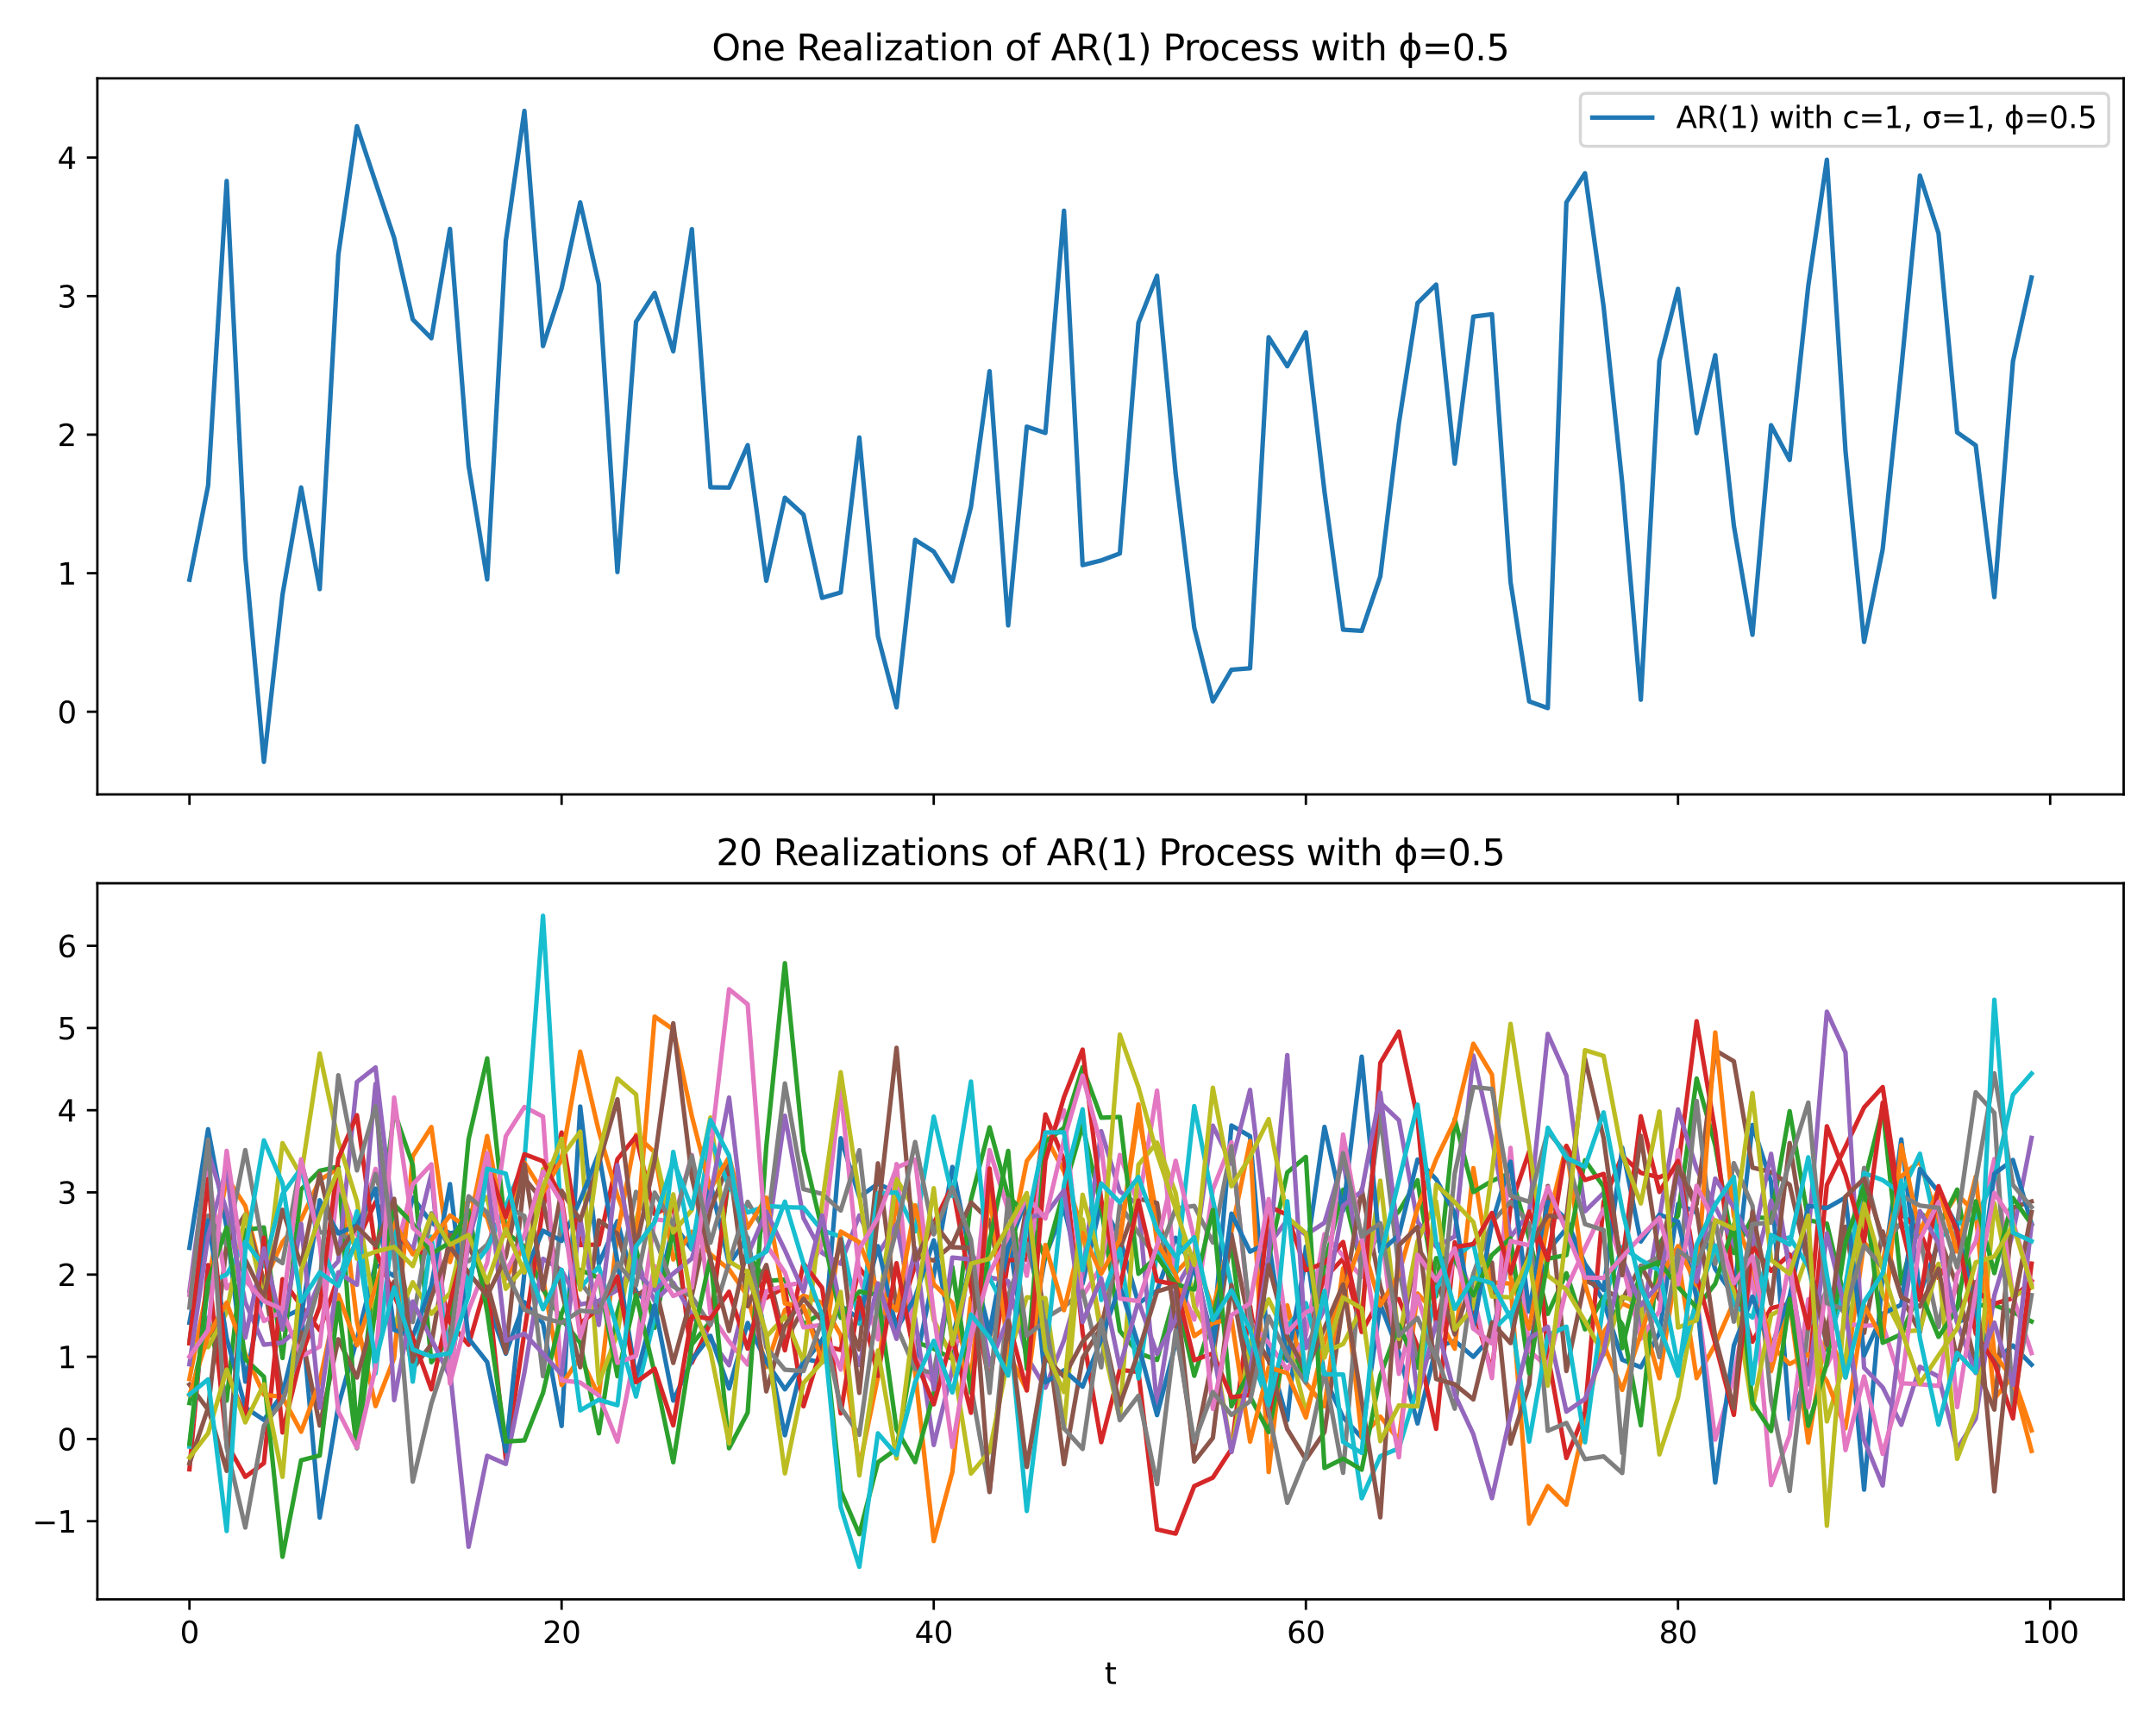 <?xml version="1.0" encoding="utf-8" standalone="no"?>
<!DOCTYPE svg PUBLIC "-//W3C//DTD SVG 1.1//EN"
  "http://www.w3.org/Graphics/SVG/1.1/DTD/svg11.dtd">
<svg xmlns:xlink="http://www.w3.org/1999/xlink" width="720pt" height="576pt" viewBox="0 0 720 576" xmlns="http://www.w3.org/2000/svg" version="1.1">
 <defs>
  <style type="text/css">*{stroke-linejoin: round; stroke-linecap: butt}</style>
 </defs>
 <g id="figure_1">
  <g id="patch_1">
   <path d="M 0 576 
L 720 576 
L 720 0 
L 0 0 
z
" style="fill: #ffffff"/>
  </g>
  <g id="axes_1">
   <g id="patch_2">
    <path d="M 32.515 265.27 
L 709.2 265.27 
L 709.2 26.16 
L 32.515 26.16 
z
" style="fill: #ffffff"/>
   </g>
   <g id="matplotlib.axis_1">
    <g id="xtick_1">
     <g id="line2d_1">
      <defs>
       <path id="mb1fb0cee13" d="M 0 0 
L 0 3.5 
" style="stroke: #000000; stroke-width: 0.8"/>
      </defs>
      <g>
       <use xlink:href="#mb1fb0cee13" x="63.273" y="265.27" style="stroke: #000000; stroke-width: 0.8"/>
      </g>
     </g>
    </g>
    <g id="xtick_2">
     <g id="line2d_2">
      <g>
       <use xlink:href="#mb1fb0cee13" x="187.55" y="265.27" style="stroke: #000000; stroke-width: 0.8"/>
      </g>
     </g>
    </g>
    <g id="xtick_3">
     <g id="line2d_3">
      <g>
       <use xlink:href="#mb1fb0cee13" x="311.826" y="265.27" style="stroke: #000000; stroke-width: 0.8"/>
      </g>
     </g>
    </g>
    <g id="xtick_4">
     <g id="line2d_4">
      <g>
       <use xlink:href="#mb1fb0cee13" x="436.103" y="265.27" style="stroke: #000000; stroke-width: 0.8"/>
      </g>
     </g>
    </g>
    <g id="xtick_5">
     <g id="line2d_5">
      <g>
       <use xlink:href="#mb1fb0cee13" x="560.379" y="265.27" style="stroke: #000000; stroke-width: 0.8"/>
      </g>
     </g>
    </g>
    <g id="xtick_6">
     <g id="line2d_6">
      <g>
       <use xlink:href="#mb1fb0cee13" x="684.655" y="265.27" style="stroke: #000000; stroke-width: 0.8"/>
      </g>
     </g>
    </g>
   </g>
   <g id="matplotlib.axis_2">
    <g id="ytick_1">
     <g id="line2d_7">
      <defs>
       <path id="m9ec7f91b65" d="M 0 0 
L -3.5 0 
" style="stroke: #000000; stroke-width: 0.8"/>
      </defs>
      <g>
       <use xlink:href="#m9ec7f91b65" x="32.515" y="237.659" style="stroke: #000000; stroke-width: 0.8"/>
      </g>
     </g>
     <g id="text_1">
      <!-- 0 -->
      <g transform="translate(19.152 241.458) scale(0.1 -0.1)">
       <defs>
        <path id="DejaVuSans-30" d="M 2034 4250 
Q 1547 4250 1301 3770 
Q 1056 3291 1056 2328 
Q 1056 1369 1301 889 
Q 1547 409 2034 409 
Q 2525 409 2770 889 
Q 3016 1369 3016 2328 
Q 3016 3291 2770 3770 
Q 2525 4250 2034 4250 
z
M 2034 4750 
Q 2819 4750 3233 4129 
Q 3647 3509 3647 2328 
Q 3647 1150 3233 529 
Q 2819 -91 2034 -91 
Q 1250 -91 836 529 
Q 422 1150 422 2328 
Q 422 3509 836 4129 
Q 1250 4750 2034 4750 
z
" transform="scale(0.016)"/>
       </defs>
       <use xlink:href="#DejaVuSans-30"/>
      </g>
     </g>
    </g>
    <g id="ytick_2">
     <g id="line2d_8">
      <g>
       <use xlink:href="#m9ec7f91b65" x="32.515" y="191.395" style="stroke: #000000; stroke-width: 0.8"/>
      </g>
     </g>
     <g id="text_2">
      <!-- 1 -->
      <g transform="translate(19.152 195.194) scale(0.1 -0.1)">
       <defs>
        <path id="DejaVuSans-31" d="M 794 531 
L 1825 531 
L 1825 4091 
L 703 3866 
L 703 4441 
L 1819 4666 
L 2450 4666 
L 2450 531 
L 3481 531 
L 3481 0 
L 794 0 
L 794 531 
z
" transform="scale(0.016)"/>
       </defs>
       <use xlink:href="#DejaVuSans-31"/>
      </g>
     </g>
    </g>
    <g id="ytick_3">
     <g id="line2d_9">
      <g>
       <use xlink:href="#m9ec7f91b65" x="32.515" y="145.131" style="stroke: #000000; stroke-width: 0.8"/>
      </g>
     </g>
     <g id="text_3">
      <!-- 2 -->
      <g transform="translate(19.152 148.931) scale(0.1 -0.1)">
       <defs>
        <path id="DejaVuSans-32" d="M 1228 531 
L 3431 531 
L 3431 0 
L 469 0 
L 469 531 
Q 828 903 1448 1529 
Q 2069 2156 2228 2338 
Q 2531 2678 2651 2914 
Q 2772 3150 2772 3378 
Q 2772 3750 2511 3984 
Q 2250 4219 1831 4219 
Q 1534 4219 1204 4116 
Q 875 4013 500 3803 
L 500 4441 
Q 881 4594 1212 4672 
Q 1544 4750 1819 4750 
Q 2544 4750 2975 4387 
Q 3406 4025 3406 3419 
Q 3406 3131 3298 2873 
Q 3191 2616 2906 2266 
Q 2828 2175 2409 1742 
Q 1991 1309 1228 531 
z
" transform="scale(0.016)"/>
       </defs>
       <use xlink:href="#DejaVuSans-32"/>
      </g>
     </g>
    </g>
    <g id="ytick_4">
     <g id="line2d_10">
      <g>
       <use xlink:href="#m9ec7f91b65" x="32.515" y="98.868" style="stroke: #000000; stroke-width: 0.8"/>
      </g>
     </g>
     <g id="text_4">
      <!-- 3 -->
      <g transform="translate(19.152 102.667) scale(0.1 -0.1)">
       <defs>
        <path id="DejaVuSans-33" d="M 2597 2516 
Q 3050 2419 3304 2112 
Q 3559 1806 3559 1356 
Q 3559 666 3084 287 
Q 2609 -91 1734 -91 
Q 1441 -91 1130 -33 
Q 819 25 488 141 
L 488 750 
Q 750 597 1062 519 
Q 1375 441 1716 441 
Q 2309 441 2620 675 
Q 2931 909 2931 1356 
Q 2931 1769 2642 2001 
Q 2353 2234 1838 2234 
L 1294 2234 
L 1294 2753 
L 1863 2753 
Q 2328 2753 2575 2939 
Q 2822 3125 2822 3475 
Q 2822 3834 2567 4026 
Q 2313 4219 1838 4219 
Q 1578 4219 1281 4162 
Q 984 4106 628 3988 
L 628 4550 
Q 988 4650 1302 4700 
Q 1616 4750 1894 4750 
Q 2613 4750 3031 4423 
Q 3450 4097 3450 3541 
Q 3450 3153 3228 2886 
Q 3006 2619 2597 2516 
z
" transform="scale(0.016)"/>
       </defs>
       <use xlink:href="#DejaVuSans-33"/>
      </g>
     </g>
    </g>
    <g id="ytick_5">
     <g id="line2d_11">
      <g>
       <use xlink:href="#m9ec7f91b65" x="32.515" y="52.604" style="stroke: #000000; stroke-width: 0.8"/>
      </g>
     </g>
     <g id="text_5">
      <!-- 4 -->
      <g transform="translate(19.152 56.403) scale(0.1 -0.1)">
       <defs>
        <path id="DejaVuSans-34" d="M 2419 4116 
L 825 1625 
L 2419 1625 
L 2419 4116 
z
M 2253 4666 
L 3047 4666 
L 3047 1625 
L 3713 1625 
L 3713 1100 
L 3047 1100 
L 3047 0 
L 2419 0 
L 2419 1100 
L 313 1100 
L 313 1709 
L 2253 4666 
z
" transform="scale(0.016)"/>
       </defs>
       <use xlink:href="#DejaVuSans-34"/>
      </g>
     </g>
    </g>
   </g>
   <g id="line2d_12">
    <path d="M 63.273 193.572 
L 69.487 162.236 
L 75.701 60.433 
L 81.915 185.9 
L 88.129 254.401 
L 94.343 198.6 
L 100.556 162.775 
L 106.77 196.705 
L 112.984 85.084 
L 119.198 42.136 
L 125.412 60.891 
L 131.625 79.421 
L 137.839 106.66 
L 144.053 112.944 
L 150.267 76.433 
L 156.481 155.388 
L 162.695 193.472 
L 168.908 80.467 
L 175.122 37.029 
L 181.336 115.547 
L 187.55 96.329 
L 193.764 67.588 
L 199.977 94.926 
L 206.191 191.013 
L 212.405 107.456 
L 218.619 97.812 
L 224.833 117.294 
L 231.047 76.517 
L 237.26 162.718 
L 243.474 162.807 
L 249.688 148.641 
L 255.902 193.926 
L 262.116 166.202 
L 268.329 171.828 
L 274.543 199.636 
L 280.757 197.828 
L 286.971 146.088 
L 293.185 212.422 
L 299.399 236.171 
L 305.612 180.26 
L 311.826 184.164 
L 318.04 194.107 
L 324.254 169.237 
L 330.468 123.964 
L 336.681 208.821 
L 342.895 142.461 
L 349.109 144.56 
L 355.323 70.358 
L 361.537 188.693 
L 367.751 187.137 
L 373.964 184.815 
L 380.178 107.8 
L 386.392 92.088 
L 392.606 158.143 
L 398.82 209.592 
L 405.034 234.202 
L 411.247 223.634 
L 417.461 223.149 
L 423.675 112.609 
L 429.889 122.3 
L 436.103 110.987 
L 442.316 164.181 
L 448.53 210.253 
L 454.744 210.655 
L 460.958 192.44 
L 467.172 141.281 
L 473.386 101.184 
L 479.599 95.021 
L 485.813 154.801 
L 492.027 105.731 
L 498.241 104.926 
L 504.455 194.347 
L 510.668 234.211 
L 516.882 236.434 
L 523.096 67.602 
L 529.31 57.851 
L 535.524 102.378 
L 541.738 161.231 
L 547.951 233.64 
L 554.165 120.478 
L 560.379 96.456 
L 566.593 144.627 
L 572.807 118.617 
L 579.02 175.519 
L 585.234 211.957 
L 591.448 141.987 
L 597.662 153.593 
L 603.876 95.452 
L 610.09 53.33 
L 616.303 150.57 
L 622.517 214.346 
L 628.731 183.388 
L 634.945 123.206 
L 641.159 58.649 
L 647.372 77.901 
L 653.586 144.367 
L 659.8 148.72 
L 666.014 199.37 
L 672.228 120.68 
L 678.442 92.681 
" clip-path="url(#p317bf5f68a)" style="fill: none; stroke: #1f77b4; stroke-width: 1.5; stroke-linecap: square"/>
   </g>
   <g id="patch_3">
    <path d="M 32.515 265.27 
L 32.515 26.16 
" style="fill: none; stroke: #000000; stroke-width: 0.8; stroke-linejoin: miter; stroke-linecap: square"/>
   </g>
   <g id="patch_4">
    <path d="M 709.2 265.27 
L 709.2 26.16 
" style="fill: none; stroke: #000000; stroke-width: 0.8; stroke-linejoin: miter; stroke-linecap: square"/>
   </g>
   <g id="patch_5">
    <path d="M 32.515 265.27 
L 709.2 265.27 
" style="fill: none; stroke: #000000; stroke-width: 0.8; stroke-linejoin: miter; stroke-linecap: square"/>
   </g>
   <g id="patch_6">
    <path d="M 32.515 26.16 
L 709.2 26.16 
" style="fill: none; stroke: #000000; stroke-width: 0.8; stroke-linejoin: miter; stroke-linecap: square"/>
   </g>
   <g id="text_6">
    <!-- One Realization of AR(1) Process with ϕ=0.5 -->
    <g transform="translate(237.708 20.16) scale(0.12 -0.12)">
     <defs>
      <path id="DejaVuSans-4f" d="M 2522 4238 
Q 1834 4238 1429 3725 
Q 1025 3213 1025 2328 
Q 1025 1447 1429 934 
Q 1834 422 2522 422 
Q 3209 422 3611 934 
Q 4013 1447 4013 2328 
Q 4013 3213 3611 3725 
Q 3209 4238 2522 4238 
z
M 2522 4750 
Q 3503 4750 4090 4092 
Q 4678 3434 4678 2328 
Q 4678 1225 4090 567 
Q 3503 -91 2522 -91 
Q 1538 -91 948 565 
Q 359 1222 359 2328 
Q 359 3434 948 4092 
Q 1538 4750 2522 4750 
z
" transform="scale(0.016)"/>
      <path id="DejaVuSans-6e" d="M 3513 2113 
L 3513 0 
L 2938 0 
L 2938 2094 
Q 2938 2591 2744 2837 
Q 2550 3084 2163 3084 
Q 1697 3084 1428 2787 
Q 1159 2491 1159 1978 
L 1159 0 
L 581 0 
L 581 3500 
L 1159 3500 
L 1159 2956 
Q 1366 3272 1645 3428 
Q 1925 3584 2291 3584 
Q 2894 3584 3203 3211 
Q 3513 2838 3513 2113 
z
" transform="scale(0.016)"/>
      <path id="DejaVuSans-65" d="M 3597 1894 
L 3597 1613 
L 953 1613 
Q 991 1019 1311 708 
Q 1631 397 2203 397 
Q 2534 397 2845 478 
Q 3156 559 3463 722 
L 3463 178 
Q 3153 47 2828 -22 
Q 2503 -91 2169 -91 
Q 1331 -91 842 396 
Q 353 884 353 1716 
Q 353 2575 817 3079 
Q 1281 3584 2069 3584 
Q 2775 3584 3186 3129 
Q 3597 2675 3597 1894 
z
M 3022 2063 
Q 3016 2534 2758 2815 
Q 2500 3097 2075 3097 
Q 1594 3097 1305 2825 
Q 1016 2553 972 2059 
L 3022 2063 
z
" transform="scale(0.016)"/>
      <path id="DejaVuSans-20" transform="scale(0.016)"/>
      <path id="DejaVuSans-52" d="M 2841 2188 
Q 3044 2119 3236 1894 
Q 3428 1669 3622 1275 
L 4263 0 
L 3584 0 
L 2988 1197 
Q 2756 1666 2539 1819 
Q 2322 1972 1947 1972 
L 1259 1972 
L 1259 0 
L 628 0 
L 628 4666 
L 2053 4666 
Q 2853 4666 3247 4331 
Q 3641 3997 3641 3322 
Q 3641 2881 3436 2590 
Q 3231 2300 2841 2188 
z
M 1259 4147 
L 1259 2491 
L 2053 2491 
Q 2509 2491 2742 2702 
Q 2975 2913 2975 3322 
Q 2975 3731 2742 3939 
Q 2509 4147 2053 4147 
L 1259 4147 
z
" transform="scale(0.016)"/>
      <path id="DejaVuSans-61" d="M 2194 1759 
Q 1497 1759 1228 1600 
Q 959 1441 959 1056 
Q 959 750 1161 570 
Q 1363 391 1709 391 
Q 2188 391 2477 730 
Q 2766 1069 2766 1631 
L 2766 1759 
L 2194 1759 
z
M 3341 1997 
L 3341 0 
L 2766 0 
L 2766 531 
Q 2569 213 2275 61 
Q 1981 -91 1556 -91 
Q 1019 -91 701 211 
Q 384 513 384 1019 
Q 384 1609 779 1909 
Q 1175 2209 1959 2209 
L 2766 2209 
L 2766 2266 
Q 2766 2663 2505 2880 
Q 2244 3097 1772 3097 
Q 1472 3097 1187 3025 
Q 903 2953 641 2809 
L 641 3341 
Q 956 3463 1253 3523 
Q 1550 3584 1831 3584 
Q 2591 3584 2966 3190 
Q 3341 2797 3341 1997 
z
" transform="scale(0.016)"/>
      <path id="DejaVuSans-6c" d="M 603 4863 
L 1178 4863 
L 1178 0 
L 603 0 
L 603 4863 
z
" transform="scale(0.016)"/>
      <path id="DejaVuSans-69" d="M 603 3500 
L 1178 3500 
L 1178 0 
L 603 0 
L 603 3500 
z
M 603 4863 
L 1178 4863 
L 1178 4134 
L 603 4134 
L 603 4863 
z
" transform="scale(0.016)"/>
      <path id="DejaVuSans-7a" d="M 353 3500 
L 3084 3500 
L 3084 2975 
L 922 459 
L 3084 459 
L 3084 0 
L 275 0 
L 275 525 
L 2438 3041 
L 353 3041 
L 353 3500 
z
" transform="scale(0.016)"/>
      <path id="DejaVuSans-74" d="M 1172 4494 
L 1172 3500 
L 2356 3500 
L 2356 3053 
L 1172 3053 
L 1172 1153 
Q 1172 725 1289 603 
Q 1406 481 1766 481 
L 2356 481 
L 2356 0 
L 1766 0 
Q 1100 0 847 248 
Q 594 497 594 1153 
L 594 3053 
L 172 3053 
L 172 3500 
L 594 3500 
L 594 4494 
L 1172 4494 
z
" transform="scale(0.016)"/>
      <path id="DejaVuSans-6f" d="M 1959 3097 
Q 1497 3097 1228 2736 
Q 959 2375 959 1747 
Q 959 1119 1226 758 
Q 1494 397 1959 397 
Q 2419 397 2687 759 
Q 2956 1122 2956 1747 
Q 2956 2369 2687 2733 
Q 2419 3097 1959 3097 
z
M 1959 3584 
Q 2709 3584 3137 3096 
Q 3566 2609 3566 1747 
Q 3566 888 3137 398 
Q 2709 -91 1959 -91 
Q 1206 -91 779 398 
Q 353 888 353 1747 
Q 353 2609 779 3096 
Q 1206 3584 1959 3584 
z
" transform="scale(0.016)"/>
      <path id="DejaVuSans-66" d="M 2375 4863 
L 2375 4384 
L 1825 4384 
Q 1516 4384 1395 4259 
Q 1275 4134 1275 3809 
L 1275 3500 
L 2222 3500 
L 2222 3053 
L 1275 3053 
L 1275 0 
L 697 0 
L 697 3053 
L 147 3053 
L 147 3500 
L 697 3500 
L 697 3744 
Q 697 4328 969 4595 
Q 1241 4863 1831 4863 
L 2375 4863 
z
" transform="scale(0.016)"/>
      <path id="DejaVuSans-41" d="M 2188 4044 
L 1331 1722 
L 3047 1722 
L 2188 4044 
z
M 1831 4666 
L 2547 4666 
L 4325 0 
L 3669 0 
L 3244 1197 
L 1141 1197 
L 716 0 
L 50 0 
L 1831 4666 
z
" transform="scale(0.016)"/>
      <path id="DejaVuSans-28" d="M 1984 4856 
Q 1566 4138 1362 3434 
Q 1159 2731 1159 2009 
Q 1159 1288 1364 580 
Q 1569 -128 1984 -844 
L 1484 -844 
Q 1016 -109 783 600 
Q 550 1309 550 2009 
Q 550 2706 781 3412 
Q 1013 4119 1484 4856 
L 1984 4856 
z
" transform="scale(0.016)"/>
      <path id="DejaVuSans-29" d="M 513 4856 
L 1013 4856 
Q 1481 4119 1714 3412 
Q 1947 2706 1947 2009 
Q 1947 1309 1714 600 
Q 1481 -109 1013 -844 
L 513 -844 
Q 928 -128 1133 580 
Q 1338 1288 1338 2009 
Q 1338 2731 1133 3434 
Q 928 4138 513 4856 
z
" transform="scale(0.016)"/>
      <path id="DejaVuSans-50" d="M 1259 4147 
L 1259 2394 
L 2053 2394 
Q 2494 2394 2734 2622 
Q 2975 2850 2975 3272 
Q 2975 3691 2734 3919 
Q 2494 4147 2053 4147 
L 1259 4147 
z
M 628 4666 
L 2053 4666 
Q 2838 4666 3239 4311 
Q 3641 3956 3641 3272 
Q 3641 2581 3239 2228 
Q 2838 1875 2053 1875 
L 1259 1875 
L 1259 0 
L 628 0 
L 628 4666 
z
" transform="scale(0.016)"/>
      <path id="DejaVuSans-72" d="M 2631 2963 
Q 2534 3019 2420 3045 
Q 2306 3072 2169 3072 
Q 1681 3072 1420 2755 
Q 1159 2438 1159 1844 
L 1159 0 
L 581 0 
L 581 3500 
L 1159 3500 
L 1159 2956 
Q 1341 3275 1631 3429 
Q 1922 3584 2338 3584 
Q 2397 3584 2469 3576 
Q 2541 3569 2628 3553 
L 2631 2963 
z
" transform="scale(0.016)"/>
      <path id="DejaVuSans-63" d="M 3122 3366 
L 3122 2828 
Q 2878 2963 2633 3030 
Q 2388 3097 2138 3097 
Q 1578 3097 1268 2742 
Q 959 2388 959 1747 
Q 959 1106 1268 751 
Q 1578 397 2138 397 
Q 2388 397 2633 464 
Q 2878 531 3122 666 
L 3122 134 
Q 2881 22 2623 -34 
Q 2366 -91 2075 -91 
Q 1284 -91 818 406 
Q 353 903 353 1747 
Q 353 2603 823 3093 
Q 1294 3584 2113 3584 
Q 2378 3584 2631 3529 
Q 2884 3475 3122 3366 
z
" transform="scale(0.016)"/>
      <path id="DejaVuSans-73" d="M 2834 3397 
L 2834 2853 
Q 2591 2978 2328 3040 
Q 2066 3103 1784 3103 
Q 1356 3103 1142 2972 
Q 928 2841 928 2578 
Q 928 2378 1081 2264 
Q 1234 2150 1697 2047 
L 1894 2003 
Q 2506 1872 2764 1633 
Q 3022 1394 3022 966 
Q 3022 478 2636 193 
Q 2250 -91 1575 -91 
Q 1294 -91 989 -36 
Q 684 19 347 128 
L 347 722 
Q 666 556 975 473 
Q 1284 391 1588 391 
Q 1994 391 2212 530 
Q 2431 669 2431 922 
Q 2431 1156 2273 1281 
Q 2116 1406 1581 1522 
L 1381 1569 
Q 847 1681 609 1914 
Q 372 2147 372 2553 
Q 372 3047 722 3315 
Q 1072 3584 1716 3584 
Q 2034 3584 2315 3537 
Q 2597 3491 2834 3397 
z
" transform="scale(0.016)"/>
      <path id="DejaVuSans-77" d="M 269 3500 
L 844 3500 
L 1563 769 
L 2278 3500 
L 2956 3500 
L 3675 769 
L 4391 3500 
L 4966 3500 
L 4050 0 
L 3372 0 
L 2619 2869 
L 1863 0 
L 1184 0 
L 269 3500 
z
" transform="scale(0.016)"/>
      <path id="DejaVuSans-68" d="M 3513 2113 
L 3513 0 
L 2938 0 
L 2938 2094 
Q 2938 2591 2744 2837 
Q 2550 3084 2163 3084 
Q 1697 3084 1428 2787 
Q 1159 2491 1159 1978 
L 1159 0 
L 581 0 
L 581 4863 
L 1159 4863 
L 1159 2956 
Q 1366 3272 1645 3428 
Q 1925 3584 2291 3584 
Q 2894 3584 3203 3211 
Q 3513 2838 3513 2113 
z
" transform="scale(0.016)"/>
      <path id="DejaVuSans-3d5" d="M 2388 4863 
L 2388 3572 
Q 3009 3572 3425 3094 
Q 3853 2606 3853 1747 
Q 3853 888 3425 400 
Q 3009 -78 2388 -78 
L 2388 -1331 
L 1816 -1331 
L 1816 -78 
Q 1194 -78 775 400 
Q 350 888 350 1747 
Q 350 2606 775 3094 
Q 1194 3572 1816 3572 
L 1816 4863 
L 2388 4863 
z
M 2388 434 
Q 2741 434 2981 756 
Q 3244 1116 3247 1747 
Q 3250 2372 2981 2738 
Q 2741 3059 2388 3059 
L 2388 434 
z
M 1816 434 
L 1816 3059 
Q 1463 3059 1225 2738 
Q 953 2372 956 1747 
Q 959 1116 1225 756 
Q 1463 434 1816 434 
z
" transform="scale(0.016)"/>
      <path id="DejaVuSans-3d" d="M 678 2906 
L 4684 2906 
L 4684 2381 
L 678 2381 
L 678 2906 
z
M 678 1631 
L 4684 1631 
L 4684 1100 
L 678 1100 
L 678 1631 
z
" transform="scale(0.016)"/>
      <path id="DejaVuSans-2e" d="M 684 794 
L 1344 794 
L 1344 0 
L 684 0 
L 684 794 
z
" transform="scale(0.016)"/>
      <path id="DejaVuSans-35" d="M 691 4666 
L 3169 4666 
L 3169 4134 
L 1269 4134 
L 1269 2991 
Q 1406 3038 1543 3061 
Q 1681 3084 1819 3084 
Q 2600 3084 3056 2656 
Q 3513 2228 3513 1497 
Q 3513 744 3044 326 
Q 2575 -91 1722 -91 
Q 1428 -91 1123 -41 
Q 819 9 494 109 
L 494 744 
Q 775 591 1075 516 
Q 1375 441 1709 441 
Q 2250 441 2565 725 
Q 2881 1009 2881 1497 
Q 2881 1984 2565 2268 
Q 2250 2553 1709 2553 
Q 1456 2553 1204 2497 
Q 953 2441 691 2322 
L 691 4666 
z
" transform="scale(0.016)"/>
     </defs>
     <use xlink:href="#DejaVuSans-4f"/>
     <use xlink:href="#DejaVuSans-6e" x="78.711"/>
     <use xlink:href="#DejaVuSans-65" x="142.09"/>
     <use xlink:href="#DejaVuSans-20" x="203.613"/>
     <use xlink:href="#DejaVuSans-52" x="235.4"/>
     <use xlink:href="#DejaVuSans-65" x="300.383"/>
     <use xlink:href="#DejaVuSans-61" x="361.906"/>
     <use xlink:href="#DejaVuSans-6c" x="423.186"/>
     <use xlink:href="#DejaVuSans-69" x="450.969"/>
     <use xlink:href="#DejaVuSans-7a" x="478.752"/>
     <use xlink:href="#DejaVuSans-61" x="531.242"/>
     <use xlink:href="#DejaVuSans-74" x="592.521"/>
     <use xlink:href="#DejaVuSans-69" x="631.73"/>
     <use xlink:href="#DejaVuSans-6f" x="659.514"/>
     <use xlink:href="#DejaVuSans-6e" x="720.695"/>
     <use xlink:href="#DejaVuSans-20" x="784.074"/>
     <use xlink:href="#DejaVuSans-6f" x="815.861"/>
     <use xlink:href="#DejaVuSans-66" x="877.043"/>
     <use xlink:href="#DejaVuSans-20" x="912.248"/>
     <use xlink:href="#DejaVuSans-41" x="944.035"/>
     <use xlink:href="#DejaVuSans-52" x="1012.443"/>
     <use xlink:href="#DejaVuSans-28" x="1081.926"/>
     <use xlink:href="#DejaVuSans-31" x="1120.939"/>
     <use xlink:href="#DejaVuSans-29" x="1184.562"/>
     <use xlink:href="#DejaVuSans-20" x="1223.576"/>
     <use xlink:href="#DejaVuSans-50" x="1255.363"/>
     <use xlink:href="#DejaVuSans-72" x="1313.916"/>
     <use xlink:href="#DejaVuSans-6f" x="1352.779"/>
     <use xlink:href="#DejaVuSans-63" x="1413.961"/>
     <use xlink:href="#DejaVuSans-65" x="1468.941"/>
     <use xlink:href="#DejaVuSans-73" x="1530.465"/>
     <use xlink:href="#DejaVuSans-73" x="1582.564"/>
     <use xlink:href="#DejaVuSans-20" x="1634.664"/>
     <use xlink:href="#DejaVuSans-77" x="1666.451"/>
     <use xlink:href="#DejaVuSans-69" x="1748.238"/>
     <use xlink:href="#DejaVuSans-74" x="1776.021"/>
     <use xlink:href="#DejaVuSans-68" x="1815.23"/>
     <use xlink:href="#DejaVuSans-20" x="1878.609"/>
     <use xlink:href="#DejaVuSans-3d5" x="1910.396"/>
     <use xlink:href="#DejaVuSans-3d" x="1976.363"/>
     <use xlink:href="#DejaVuSans-30" x="2060.152"/>
     <use xlink:href="#DejaVuSans-2e" x="2123.775"/>
     <use xlink:href="#DejaVuSans-35" x="2155.562"/>
    </g>
   </g>
   <g id="legend_1">
    <g id="patch_7">
     <path d="M 529.763 48.838 
L 702.2 48.838 
Q 704.2 48.838 704.2 46.838 
L 704.2 33.16 
Q 704.2 31.16 702.2 31.16 
L 529.763 31.16 
Q 527.763 31.16 527.763 33.16 
L 527.763 46.838 
Q 527.763 48.838 529.763 48.838 
z
" style="fill: #ffffff; opacity: 0.8; stroke: #cccccc; stroke-linejoin: miter"/>
    </g>
    <g id="line2d_13">
     <path d="M 531.763 39.258 
L 541.763 39.258 
L 551.763 39.258 
" style="fill: none; stroke: #1f77b4; stroke-width: 1.5; stroke-linecap: square"/>
    </g>
    <g id="text_7">
     <!-- AR(1) with c=1, σ=1, ϕ=0.5 -->
     <g transform="translate(559.763 42.758) scale(0.1 -0.1)">
      <defs>
       <path id="DejaVuSans-2c" d="M 750 794 
L 1409 794 
L 1409 256 
L 897 -744 
L 494 -744 
L 750 256 
L 750 794 
z
" transform="scale(0.016)"/>
       <path id="DejaVuSans-3c3" d="M 1959 3044 
Q 1484 3044 1228 2700 
Q 959 2341 959 1747 
Q 959 1119 1226 758 
Q 1494 397 1959 397 
Q 2419 397 2687 759 
Q 2956 1122 2956 1747 
Q 2956 2319 2688 2700 
Q 2441 3044 1959 3044 
z
M 1959 3500 
L 3869 3500 
L 3869 2925 
L 3225 2925 
Q 3566 2438 3566 1747 
Q 3566 888 3138 400 
Q 2709 -91 1959 -91 
Q 1206 -91 781 400 
Q 353 888 353 1747 
Q 353 2613 781 3097 
Q 1134 3500 1959 3500 
z
" transform="scale(0.016)"/>
      </defs>
      <use xlink:href="#DejaVuSans-41"/>
      <use xlink:href="#DejaVuSans-52" x="68.408"/>
      <use xlink:href="#DejaVuSans-28" x="137.891"/>
      <use xlink:href="#DejaVuSans-31" x="176.904"/>
      <use xlink:href="#DejaVuSans-29" x="240.527"/>
      <use xlink:href="#DejaVuSans-20" x="279.541"/>
      <use xlink:href="#DejaVuSans-77" x="311.328"/>
      <use xlink:href="#DejaVuSans-69" x="393.115"/>
      <use xlink:href="#DejaVuSans-74" x="420.898"/>
      <use xlink:href="#DejaVuSans-68" x="460.107"/>
      <use xlink:href="#DejaVuSans-20" x="523.486"/>
      <use xlink:href="#DejaVuSans-63" x="555.273"/>
      <use xlink:href="#DejaVuSans-3d" x="610.254"/>
      <use xlink:href="#DejaVuSans-31" x="694.043"/>
      <use xlink:href="#DejaVuSans-2c" x="757.666"/>
      <use xlink:href="#DejaVuSans-20" x="789.453"/>
      <use xlink:href="#DejaVuSans-3c3" x="821.24"/>
      <use xlink:href="#DejaVuSans-3d" x="884.619"/>
      <use xlink:href="#DejaVuSans-31" x="968.408"/>
      <use xlink:href="#DejaVuSans-2c" x="1032.031"/>
      <use xlink:href="#DejaVuSans-20" x="1063.818"/>
      <use xlink:href="#DejaVuSans-3d5" x="1095.605"/>
      <use xlink:href="#DejaVuSans-3d" x="1161.572"/>
      <use xlink:href="#DejaVuSans-30" x="1245.361"/>
      <use xlink:href="#DejaVuSans-2e" x="1308.984"/>
      <use xlink:href="#DejaVuSans-35" x="1340.771"/>
     </g>
    </g>
   </g>
  </g>
  <g id="axes_2">
   <g id="patch_8">
    <path d="M 32.515 534.04 
L 709.2 534.04 
L 709.2 294.93 
L 32.515 294.93 
z
" style="fill: #ffffff"/>
   </g>
   <g id="matplotlib.axis_3">
    <g id="xtick_7">
     <g id="line2d_14">
      <g>
       <use xlink:href="#mb1fb0cee13" x="63.273" y="534.04" style="stroke: #000000; stroke-width: 0.8"/>
      </g>
     </g>
     <g id="text_8">
      <!-- 0 -->
      <g transform="translate(60.092 548.638) scale(0.1 -0.1)">
       <use xlink:href="#DejaVuSans-30"/>
      </g>
     </g>
    </g>
    <g id="xtick_8">
     <g id="line2d_15">
      <g>
       <use xlink:href="#mb1fb0cee13" x="187.55" y="534.04" style="stroke: #000000; stroke-width: 0.8"/>
      </g>
     </g>
     <g id="text_9">
      <!-- 20 -->
      <g transform="translate(181.187 548.638) scale(0.1 -0.1)">
       <use xlink:href="#DejaVuSans-32"/>
       <use xlink:href="#DejaVuSans-30" x="63.623"/>
      </g>
     </g>
    </g>
    <g id="xtick_9">
     <g id="line2d_16">
      <g>
       <use xlink:href="#mb1fb0cee13" x="311.826" y="534.04" style="stroke: #000000; stroke-width: 0.8"/>
      </g>
     </g>
     <g id="text_10">
      <!-- 40 -->
      <g transform="translate(305.464 548.638) scale(0.1 -0.1)">
       <use xlink:href="#DejaVuSans-34"/>
       <use xlink:href="#DejaVuSans-30" x="63.623"/>
      </g>
     </g>
    </g>
    <g id="xtick_10">
     <g id="line2d_17">
      <g>
       <use xlink:href="#mb1fb0cee13" x="436.103" y="534.04" style="stroke: #000000; stroke-width: 0.8"/>
      </g>
     </g>
     <g id="text_11">
      <!-- 60 -->
      <g transform="translate(429.74 548.638) scale(0.1 -0.1)">
       <defs>
        <path id="DejaVuSans-36" d="M 2113 2584 
Q 1688 2584 1439 2293 
Q 1191 2003 1191 1497 
Q 1191 994 1439 701 
Q 1688 409 2113 409 
Q 2538 409 2786 701 
Q 3034 994 3034 1497 
Q 3034 2003 2786 2293 
Q 2538 2584 2113 2584 
z
M 3366 4563 
L 3366 3988 
Q 3128 4100 2886 4159 
Q 2644 4219 2406 4219 
Q 1781 4219 1451 3797 
Q 1122 3375 1075 2522 
Q 1259 2794 1537 2939 
Q 1816 3084 2150 3084 
Q 2853 3084 3261 2657 
Q 3669 2231 3669 1497 
Q 3669 778 3244 343 
Q 2819 -91 2113 -91 
Q 1303 -91 875 529 
Q 447 1150 447 2328 
Q 447 3434 972 4092 
Q 1497 4750 2381 4750 
Q 2619 4750 2861 4703 
Q 3103 4656 3366 4563 
z
" transform="scale(0.016)"/>
       </defs>
       <use xlink:href="#DejaVuSans-36"/>
       <use xlink:href="#DejaVuSans-30" x="63.623"/>
      </g>
     </g>
    </g>
    <g id="xtick_11">
     <g id="line2d_18">
      <g>
       <use xlink:href="#mb1fb0cee13" x="560.379" y="534.04" style="stroke: #000000; stroke-width: 0.8"/>
      </g>
     </g>
     <g id="text_12">
      <!-- 80 -->
      <g transform="translate(554.017 548.638) scale(0.1 -0.1)">
       <defs>
        <path id="DejaVuSans-38" d="M 2034 2216 
Q 1584 2216 1326 1975 
Q 1069 1734 1069 1313 
Q 1069 891 1326 650 
Q 1584 409 2034 409 
Q 2484 409 2743 651 
Q 3003 894 3003 1313 
Q 3003 1734 2745 1975 
Q 2488 2216 2034 2216 
z
M 1403 2484 
Q 997 2584 770 2862 
Q 544 3141 544 3541 
Q 544 4100 942 4425 
Q 1341 4750 2034 4750 
Q 2731 4750 3128 4425 
Q 3525 4100 3525 3541 
Q 3525 3141 3298 2862 
Q 3072 2584 2669 2484 
Q 3125 2378 3379 2068 
Q 3634 1759 3634 1313 
Q 3634 634 3220 271 
Q 2806 -91 2034 -91 
Q 1263 -91 848 271 
Q 434 634 434 1313 
Q 434 1759 690 2068 
Q 947 2378 1403 2484 
z
M 1172 3481 
Q 1172 3119 1398 2916 
Q 1625 2713 2034 2713 
Q 2441 2713 2670 2916 
Q 2900 3119 2900 3481 
Q 2900 3844 2670 4047 
Q 2441 4250 2034 4250 
Q 1625 4250 1398 4047 
Q 1172 3844 1172 3481 
z
" transform="scale(0.016)"/>
       </defs>
       <use xlink:href="#DejaVuSans-38"/>
       <use xlink:href="#DejaVuSans-30" x="63.623"/>
      </g>
     </g>
    </g>
    <g id="xtick_12">
     <g id="line2d_19">
      <g>
       <use xlink:href="#mb1fb0cee13" x="684.655" y="534.04" style="stroke: #000000; stroke-width: 0.8"/>
      </g>
     </g>
     <g id="text_13">
      <!-- 100 -->
      <g transform="translate(675.112 548.638) scale(0.1 -0.1)">
       <use xlink:href="#DejaVuSans-31"/>
       <use xlink:href="#DejaVuSans-30" x="63.623"/>
       <use xlink:href="#DejaVuSans-30" x="127.246"/>
      </g>
     </g>
    </g>
    <g id="text_14">
     <!-- t -->
     <g transform="translate(368.897 562.317) scale(0.1 -0.1)">
      <use xlink:href="#DejaVuSans-74"/>
     </g>
    </g>
   </g>
   <g id="matplotlib.axis_4">
    <g id="ytick_6">
     <g id="line2d_20">
      <g>
       <use xlink:href="#m9ec7f91b65" x="32.515" y="507.943" style="stroke: #000000; stroke-width: 0.8"/>
      </g>
     </g>
     <g id="text_15">
      <!-- −1 -->
      <g transform="translate(10.773 511.743) scale(0.1 -0.1)">
       <defs>
        <path id="DejaVuSans-2212" d="M 678 2272 
L 4684 2272 
L 4684 1741 
L 678 1741 
L 678 2272 
z
" transform="scale(0.016)"/>
       </defs>
       <use xlink:href="#DejaVuSans-2212"/>
       <use xlink:href="#DejaVuSans-31" x="83.789"/>
      </g>
     </g>
    </g>
    <g id="ytick_7">
     <g id="line2d_21">
      <g>
       <use xlink:href="#m9ec7f91b65" x="32.515" y="480.497" style="stroke: #000000; stroke-width: 0.8"/>
      </g>
     </g>
     <g id="text_16">
      <!-- 0 -->
      <g transform="translate(19.152 484.296) scale(0.1 -0.1)">
       <use xlink:href="#DejaVuSans-30"/>
      </g>
     </g>
    </g>
    <g id="ytick_8">
     <g id="line2d_22">
      <g>
       <use xlink:href="#m9ec7f91b65" x="32.515" y="453.05" style="stroke: #000000; stroke-width: 0.8"/>
      </g>
     </g>
     <g id="text_17">
      <!-- 1 -->
      <g transform="translate(19.152 456.849) scale(0.1 -0.1)">
       <use xlink:href="#DejaVuSans-31"/>
      </g>
     </g>
    </g>
    <g id="ytick_9">
     <g id="line2d_23">
      <g>
       <use xlink:href="#m9ec7f91b65" x="32.515" y="425.603" style="stroke: #000000; stroke-width: 0.8"/>
      </g>
     </g>
     <g id="text_18">
      <!-- 2 -->
      <g transform="translate(19.152 429.402) scale(0.1 -0.1)">
       <use xlink:href="#DejaVuSans-32"/>
      </g>
     </g>
    </g>
    <g id="ytick_10">
     <g id="line2d_24">
      <g>
       <use xlink:href="#m9ec7f91b65" x="32.515" y="398.156" style="stroke: #000000; stroke-width: 0.8"/>
      </g>
     </g>
     <g id="text_19">
      <!-- 3 -->
      <g transform="translate(19.152 401.955) scale(0.1 -0.1)">
       <use xlink:href="#DejaVuSans-33"/>
      </g>
     </g>
    </g>
    <g id="ytick_11">
     <g id="line2d_25">
      <g>
       <use xlink:href="#m9ec7f91b65" x="32.515" y="370.709" style="stroke: #000000; stroke-width: 0.8"/>
      </g>
     </g>
     <g id="text_20">
      <!-- 4 -->
      <g transform="translate(19.152 374.509) scale(0.1 -0.1)">
       <use xlink:href="#DejaVuSans-34"/>
      </g>
     </g>
    </g>
    <g id="ytick_12">
     <g id="line2d_26">
      <g>
       <use xlink:href="#m9ec7f91b65" x="32.515" y="343.263" style="stroke: #000000; stroke-width: 0.8"/>
      </g>
     </g>
     <g id="text_21">
      <!-- 5 -->
      <g transform="translate(19.152 347.062) scale(0.1 -0.1)">
       <use xlink:href="#DejaVuSans-35"/>
      </g>
     </g>
    </g>
    <g id="ytick_13">
     <g id="line2d_27">
      <g>
       <use xlink:href="#m9ec7f91b65" x="32.515" y="315.816" style="stroke: #000000; stroke-width: 0.8"/>
      </g>
     </g>
     <g id="text_22">
      <!-- 6 -->
      <g transform="translate(19.152 319.615) scale(0.1 -0.1)">
       <use xlink:href="#DejaVuSans-36"/>
      </g>
     </g>
    </g>
   </g>
   <g id="line2d_28">
    <path d="M 63.273 416.665 
L 69.487 377.065 
L 75.701 410.02 
L 81.915 461.349 
L 88.129 429.75 
L 94.343 440.015 
L 100.556 437.087 
L 106.77 506.733 
L 112.984 469.373 
L 119.198 447.27 
L 125.412 422.21 
L 131.625 426.111 
L 137.839 399.871 
L 144.053 408.306 
L 150.267 411.813 
L 156.481 410.452 
L 162.695 434.691 
L 168.908 452.028 
L 175.122 434.795 
L 181.336 441.853 
L 187.55 476.15 
L 193.764 369.492 
L 199.977 422.053 
L 206.191 407.725 
L 212.405 431.268 
L 218.619 437.407 
L 224.833 408.592 
L 231.047 417.23 
L 237.26 395.058 
L 243.474 422.097 
L 249.688 413.277 
L 255.902 448.429 
L 262.116 479.238 
L 268.329 453.731 
L 274.543 454.927 
L 280.757 380.067 
L 286.971 399.667 
L 293.185 395.269 
L 299.399 398.21 
L 305.612 456.198 
L 311.826 425.914 
L 318.04 389.658 
L 324.254 420.235 
L 330.468 444.706 
L 336.681 411.531 
L 342.895 453.9 
L 349.109 419.504 
L 355.323 403.264 
L 361.537 428.649 
L 367.751 401.38 
L 373.964 413.401 
L 380.178 435.221 
L 386.392 430.965 
L 392.606 413.3 
L 398.82 423.634 
L 405.034 447.244 
L 411.247 375.823 
L 417.461 379.389 
L 423.675 451.825 
L 429.889 474.209 
L 436.103 416.279 
L 442.316 459.824 
L 448.53 473.267 
L 454.744 480.08 
L 460.958 435.504 
L 467.172 451.709 
L 473.386 475.321 
L 479.599 449.841 
L 485.813 447.73 
L 492.027 453.079 
L 498.241 446.104 
L 504.455 416.911 
L 510.668 451.369 
L 516.882 417.654 
L 523.096 410.234 
L 529.31 424.009 
L 535.524 434.499 
L 541.738 454.034 
L 547.951 456.534 
L 554.165 445.089 
L 560.379 402.026 
L 566.593 404.888 
L 572.807 423.787 
L 579.02 432.657 
L 585.234 375.636 
L 591.448 394.614 
L 597.662 473.91 
L 603.876 458.655 
L 610.09 449.664 
L 616.303 429.121 
L 622.517 497.404 
L 628.731 425.641 
L 634.945 380.465 
L 641.159 432.067 
L 647.372 414.876 
L 653.586 441.535 
L 659.8 439.069 
L 666.014 454.388 
L 672.228 449.274 
L 678.442 455.687 
" clip-path="url(#p54c4174650)" style="fill: none; stroke: #1f77b4; stroke-width: 1.5; stroke-linecap: square"/>
   </g>
   <g id="line2d_29">
    <path d="M 63.273 460.488 
L 69.487 428.579 
L 75.701 393.069 
L 81.915 402.665 
L 88.129 428.187 
L 94.343 414.7 
L 100.556 407.217 
L 106.77 394.035 
L 112.984 390.142 
L 119.198 441.25 
L 125.412 469.519 
L 131.625 453.503 
L 137.839 386.069 
L 144.053 376.325 
L 150.267 421.418 
L 156.481 399.943 
L 162.695 406.577 
L 168.908 426.95 
L 175.122 415.838 
L 181.336 426.798 
L 187.55 462.473 
L 193.764 453.07 
L 199.977 466.14 
L 206.191 411.801 
L 212.405 378.93 
L 218.619 384.774 
L 224.833 420.556 
L 231.047 411.311 
L 237.26 418.858 
L 243.474 423.836 
L 249.688 432.839 
L 255.902 456.488 
L 262.116 437.47 
L 268.329 432.603 
L 274.543 435.01 
L 280.757 445.827 
L 286.971 489.96 
L 293.185 459.814 
L 299.399 398.32 
L 305.612 458.1 
L 311.826 514.577 
L 318.04 491.519 
L 324.254 433.495 
L 330.468 446.857 
L 336.681 418.617 
L 342.895 387.712 
L 349.109 379.275 
L 355.323 391.175 
L 361.537 411.011 
L 367.751 443.752 
L 373.964 414.166 
L 380.178 372.083 
L 386.392 406.247 
L 392.606 425.025 
L 398.82 418.565 
L 405.034 437.226 
L 411.247 411.27 
L 417.461 381.037 
L 423.675 491.534 
L 429.889 435.891 
L 436.103 461.717 
L 442.316 469.623 
L 448.53 423.511 
L 454.744 479.819 
L 460.958 473.024 
L 467.172 480.871 
L 473.386 431.911 
L 479.599 438.65 
L 485.813 450.358 
L 492.027 390.04 
L 498.241 428.222 
L 504.455 428.591 
L 510.668 508.721 
L 516.882 496.223 
L 523.096 502.424 
L 529.31 474.478 
L 535.524 444.955 
L 541.738 435.244 
L 547.951 438.085 
L 554.165 460.229 
L 560.379 419.851 
L 566.593 460.184 
L 572.807 448.887 
L 579.02 434.692 
L 585.234 423.032 
L 591.448 457.833 
L 597.662 434.869 
L 603.876 481.692 
L 610.09 443.843 
L 616.303 459.948 
L 622.517 414.913 
L 628.731 421.254 
L 634.945 392.785 
L 641.159 387.682 
L 647.372 408.497 
L 653.586 398.816 
L 659.8 404.997 
L 666.014 467.012 
L 672.228 459.433 
L 678.442 477.627 
" clip-path="url(#p54c4174650)" style="fill: none; stroke: #ff7f0e; stroke-width: 1.5; stroke-linecap: square"/>
   </g>
   <g id="line2d_30">
    <path d="M 63.273 468.502 
L 69.487 440.027 
L 75.701 467.676 
L 81.915 410.684 
L 88.129 409.867 
L 94.343 453.46 
L 100.556 397.148 
L 106.77 390.931 
L 112.984 389.534 
L 119.198 478.64 
L 125.412 421.706 
L 131.625 371.076 
L 137.839 389.026 
L 144.053 454.86 
L 150.267 446.885 
L 156.481 380.427 
L 162.695 353.4 
L 168.908 411.348 
L 175.122 416.32 
L 181.336 430.6 
L 187.55 440.378 
L 193.764 448.427 
L 199.977 478.6 
L 206.191 438.123 
L 212.405 416.831 
L 218.619 443.359 
L 224.833 410.204 
L 231.047 448.892 
L 237.26 441.209 
L 243.474 392.756 
L 249.688 418.559 
L 255.902 427.773 
L 262.116 427.239 
L 268.329 442.21 
L 274.543 438.287 
L 280.757 497.861 
L 286.971 512.3 
L 293.185 488.261 
L 299.399 483.83 
L 305.612 448.011 
L 311.826 450.365 
L 318.04 453.784 
L 324.254 400.61 
L 330.468 376.433 
L 336.681 399.375 
L 342.895 405.762 
L 349.109 420.226 
L 355.323 397.453 
L 361.537 375.763 
L 367.751 403.142 
L 373.964 444.41 
L 380.178 451.79 
L 386.392 454.105 
L 392.606 431.663 
L 398.82 459.392 
L 405.034 439.587 
L 411.247 415.593 
L 417.461 466.284 
L 423.675 478.2 
L 429.889 445.896 
L 436.103 461.334 
L 442.316 422.33 
L 448.53 397.264 
L 454.744 423.386 
L 460.958 410.861 
L 467.172 404.483 
L 473.386 394.098 
L 479.599 432.858 
L 485.813 373.583 
L 492.027 398.037 
L 498.241 394.324 
L 504.455 391.623 
L 510.668 413.437 
L 516.882 438.728 
L 523.096 425.146 
L 529.31 443.894 
L 535.524 433.16 
L 541.738 442.233 
L 547.951 475.928 
L 554.165 415.299 
L 560.379 405.894 
L 566.593 360.146 
L 572.807 382.444 
L 579.02 418.38 
L 585.234 406.507 
L 591.448 406.746 
L 597.662 371.041 
L 603.876 407.435 
L 610.09 408.591 
L 616.303 434.775 
L 622.517 394.845 
L 628.731 370 
L 634.945 428.611 
L 641.159 404.84 
L 647.372 409.984 
L 653.586 397.223 
L 659.8 435.847 
L 666.014 435.858 
L 672.228 438.103 
L 678.442 441.252 
" clip-path="url(#p54c4174650)" style="fill: none; stroke: #2ca02c; stroke-width: 1.5; stroke-linecap: square"/>
   </g>
   <g id="line2d_31">
    <path d="M 63.273 490.609 
L 69.487 422.452 
L 75.701 481.958 
L 81.915 493.152 
L 88.129 488.566 
L 94.343 427.143 
L 100.556 436.15 
L 106.77 444.195 
L 112.984 426.323 
L 119.198 414.542 
L 125.412 401.366 
L 131.625 410.786 
L 137.839 417.769 
L 144.053 418.6 
L 150.267 441.631 
L 156.481 449.059 
L 162.695 427.546 
L 168.908 487.133 
L 175.122 444.861 
L 181.336 403.23 
L 187.55 378.163 
L 193.764 415.741 
L 199.977 415.59 
L 206.191 387.052 
L 212.405 379.455 
L 218.619 405.396 
L 224.833 402.259 
L 231.047 455.026 
L 237.26 441.707 
L 243.474 391.125 
L 249.688 419.559 
L 255.902 433.385 
L 262.116 429.812 
L 268.329 469.578 
L 274.543 449.226 
L 280.757 450.757 
L 286.971 423.368 
L 293.185 431.57 
L 299.399 442.351 
L 305.612 422.482 
L 311.826 408.498 
L 318.04 395.848 
L 324.254 429.98 
L 330.468 461.743 
L 336.681 420.76 
L 342.895 420.654 
L 349.109 372.126 
L 355.323 387.338 
L 361.537 444.979 
L 367.751 481.558 
L 373.964 457.383 
L 380.178 458.127 
L 386.392 510.689 
L 392.606 512.103 
L 398.82 496.23 
L 405.034 493.39 
L 411.247 483.863 
L 417.461 436.081 
L 423.675 472.669 
L 429.889 442.087 
L 436.103 443.938 
L 442.316 426.812 
L 448.53 420.262 
L 454.744 444.753 
L 460.958 433.525 
L 467.172 433.794 
L 473.386 449.602 
L 479.599 477.124 
L 485.813 414.824 
L 492.027 437.245 
L 498.241 457.915 
L 504.455 402.619 
L 510.668 384.507 
L 516.882 452.236 
L 523.096 486.854 
L 529.31 471.519 
L 535.524 401.324 
L 541.738 385.926 
L 547.951 391.636 
L 554.165 393.138 
L 560.379 390.104 
L 566.593 341.014 
L 572.807 377.914 
L 579.02 429.766 
L 585.234 448.013 
L 591.448 436.795 
L 597.662 435.395 
L 603.876 459.729 
L 610.09 395.658 
L 616.303 382.927 
L 622.517 369.773 
L 628.731 362.982 
L 634.945 405.281 
L 641.159 411.175 
L 647.372 426.746 
L 653.586 416.102 
L 659.8 431.061 
L 666.014 435.331 
L 672.228 433.488 
L 678.442 427.662 
" clip-path="url(#p54c4174650)" style="fill: none; stroke: #d62728; stroke-width: 1.5; stroke-linecap: square"/>
   </g>
   <g id="line2d_32">
    <path d="M 63.273 431.114 
L 69.487 384.562 
L 75.701 404.323 
L 81.915 434.86 
L 88.129 449.015 
L 94.343 448.275 
L 100.556 442.882 
L 106.77 427.904 
L 112.984 421.106 
L 119.198 361.292 
L 125.412 356.427 
L 131.625 409.504 
L 137.839 417.476 
L 144.053 391.92 
L 150.267 457.601 
L 156.481 516.482 
L 162.695 486.105 
L 168.908 488.833 
L 175.122 458.306 
L 181.336 420.32 
L 187.55 424.177 
L 193.764 435.578 
L 199.977 434.367 
L 206.191 430.733 
L 212.405 420.726 
L 218.619 434.501 
L 224.833 428.288 
L 231.047 439.056 
L 237.26 447.338 
L 243.474 455.887 
L 249.688 430.344 
L 255.902 416.487 
L 262.116 372.562 
L 268.329 406.75 
L 274.543 418.359 
L 280.757 422 
L 286.971 405.851 
L 293.185 418.794 
L 299.399 408.852 
L 305.612 440.46 
L 311.826 482.498 
L 318.04 457.185 
L 324.254 418.58 
L 330.468 426.529 
L 336.681 427.831 
L 342.895 453.04 
L 349.109 463.372 
L 355.323 447.542 
L 361.537 425.482 
L 367.751 377.714 
L 373.964 397.867 
L 380.178 402.225 
L 386.392 469.449 
L 392.606 430.412 
L 398.82 419.387 
L 405.034 375.864 
L 411.247 388.525 
L 417.461 363.934 
L 423.675 415.738 
L 429.889 407.331 
L 436.103 412.323 
L 442.316 408.293 
L 448.53 387.247 
L 454.744 424.531 
L 460.958 368.165 
L 467.172 374.067 
L 473.386 407.952 
L 479.599 416.25 
L 485.813 412.906 
L 492.027 352.449 
L 498.241 380.049 
L 504.455 413.002 
L 510.668 405.169 
L 516.882 345.24 
L 523.096 359.167 
L 529.31 404.461 
L 535.524 398.333 
L 541.738 419.988 
L 547.951 442.843 
L 554.165 406.597 
L 560.379 370.453 
L 566.593 390.289 
L 572.807 402.967 
L 579.02 415.628 
L 585.234 426.273 
L 591.448 400.926 
L 597.662 420.412 
L 603.876 412.558 
L 610.09 337.82 
L 616.303 351.443 
L 622.517 456.727 
L 628.731 463.256 
L 634.945 475.742 
L 641.159 456.376 
L 647.372 459.644 
L 653.586 483.838 
L 659.8 473.752 
L 666.014 432.566 
L 672.228 411.901 
L 678.442 379.959 
" clip-path="url(#p54c4174650)" style="fill: none; stroke: #9467bd; stroke-width: 1.5; stroke-linecap: square"/>
   </g>
   <g id="line2d_33">
    <path d="M 63.273 462.33 
L 69.487 470.722 
L 75.701 415.185 
L 81.915 405.489 
L 88.129 428.027 
L 94.343 465.869 
L 100.556 444.807 
L 106.77 476.014 
L 112.984 447.213 
L 119.198 459.99 
L 125.412 437.743 
L 131.625 427.909 
L 137.839 457.083 
L 144.053 448.86 
L 150.267 412.347 
L 156.481 416.131 
L 162.695 428.48 
L 168.908 451.692 
L 175.122 393.432 
L 181.336 401.016 
L 187.55 431.054 
L 193.764 456.538 
L 199.977 407.5 
L 206.191 411.939 
L 212.405 432.848 
L 218.619 428.354 
L 224.833 455.098 
L 231.047 432.572 
L 237.26 403.926 
L 243.474 388.089 
L 249.688 436.175 
L 255.902 422.394 
L 262.116 448.069 
L 268.329 436.774 
L 274.543 451.325 
L 280.757 434.804 
L 286.971 450.631 
L 293.185 388.46 
L 299.399 437.32 
L 305.612 419.217 
L 311.826 420.917 
L 318.04 415.599 
L 324.254 401.486 
L 330.468 407.613 
L 336.681 440.42 
L 342.895 402.27 
L 349.109 441.184 
L 355.323 488.909 
L 361.537 453.462 
L 367.751 443.174 
L 373.964 417.176 
L 380.178 400.254 
L 386.392 401.719 
L 392.606 441.707 
L 398.82 484.097 
L 405.034 453.151 
L 411.247 412.19 
L 417.461 443.186 
L 423.675 454.37 
L 429.889 477.22 
L 436.103 487.304 
L 442.316 478.17 
L 448.53 434.975 
L 454.744 397.068 
L 460.958 429.532 
L 467.172 449.921 
L 473.386 416.321 
L 479.599 426.966 
L 485.813 445.585 
L 492.027 425.752 
L 498.241 421.586 
L 504.455 482.056 
L 510.668 462.455 
L 516.882 396.04 
L 523.096 457.798 
L 529.31 427.526 
L 535.524 430.419 
L 541.738 434.065 
L 547.951 422.644 
L 554.165 433.926 
L 560.379 388.632 
L 566.593 402.044 
L 572.807 350.718 
L 579.02 354.38 
L 585.234 389.879 
L 591.448 391.37 
L 597.662 395.613 
L 603.876 422.482 
L 610.09 444.68 
L 616.303 409.62 
L 622.517 445.084 
L 628.731 411.209 
L 634.945 432.743 
L 641.159 444.854 
L 647.372 412.208 
L 653.586 429.68 
L 659.8 456.148 
L 666.014 470.683 
L 672.228 403.235 
L 678.442 401.181 
" clip-path="url(#p54c4174650)" style="fill: none; stroke: #8c564b; stroke-width: 1.5; stroke-linecap: square"/>
   </g>
   <g id="line2d_34">
    <path d="M 63.273 432.394 
L 69.487 391.719 
L 75.701 430.194 
L 81.915 424.131 
L 88.129 441.11 
L 94.343 437.852 
L 100.556 452.97 
L 106.77 449.652 
L 112.984 394.471 
L 119.198 412.348 
L 125.412 390.311 
L 131.625 420.656 
L 137.839 395.5 
L 144.053 388.782 
L 150.267 462.006 
L 156.481 437.497 
L 162.695 421.608 
L 168.908 379.394 
L 175.122 369.634 
L 181.336 372.843 
L 187.55 460.919 
L 193.764 461.625 
L 199.977 465.956 
L 206.191 481.359 
L 212.405 450.397 
L 218.619 407.113 
L 224.833 407.909 
L 231.047 385.686 
L 237.26 438.822 
L 243.474 447.904 
L 249.688 455.661 
L 255.902 431.194 
L 262.116 429.292 
L 268.329 428.21 
L 274.543 415.319 
L 280.757 363.773 
L 286.971 425.936 
L 293.185 447.216 
L 299.399 388.695 
L 305.612 453.258 
L 311.826 461.979 
L 318.04 448.945 
L 324.254 445.236 
L 330.468 384.03 
L 336.681 404.153 
L 342.895 425.99 
L 349.109 382.703 
L 355.323 370.784 
L 361.537 432.854 
L 367.751 422.906 
L 373.964 385.655 
L 380.178 402.25 
L 386.392 364.189 
L 392.606 426.265 
L 398.82 440.634 
L 405.034 397.18 
L 411.247 381.4 
L 417.461 441.419 
L 423.675 448.344 
L 429.889 457.445 
L 436.103 445.728 
L 442.316 412.1 
L 448.53 419.391 
L 454.744 426.365 
L 460.958 408.501 
L 467.172 458.731 
L 473.386 432.738 
L 479.599 453.513 
L 485.813 417.401 
L 492.027 432.465 
L 498.241 460.168 
L 504.455 383.29 
L 510.668 451.014 
L 516.882 456.469 
L 523.096 430.332 
L 529.31 416.726 
L 535.524 403.726 
L 541.738 421.924 
L 547.951 447.02 
L 554.165 437.783 
L 560.379 384.076 
L 566.593 432.517 
L 572.807 480.731 
L 579.02 460.036 
L 585.234 424.475 
L 591.448 495.873 
L 597.662 479.279 
L 603.876 433.876 
L 610.09 456.03 
L 616.303 442.026 
L 622.517 442.716 
L 628.731 442.274 
L 634.945 461.892 
L 641.159 462.202 
L 647.372 462.773 
L 653.586 425.448 
L 659.8 414.561 
L 666.014 387.002 
L 672.228 432.858 
L 678.442 451.811 
" clip-path="url(#p54c4174650)" style="fill: none; stroke: #e377c2; stroke-width: 1.5; stroke-linecap: square"/>
   </g>
   <g id="line2d_35">
    <path d="M 63.273 447.819 
L 69.487 405.934 
L 75.701 415.641 
L 81.915 384.028 
L 88.129 417.718 
L 94.343 421.79 
L 100.556 387.668 
L 106.77 411.551 
L 112.984 411.295 
L 119.198 415.769 
L 125.412 392.032 
L 131.625 414.166 
L 137.839 441.438 
L 144.053 405.153 
L 150.267 416.891 
L 156.481 421.114 
L 162.695 415.6 
L 168.908 402.785 
L 175.122 406.031 
L 181.336 459.531 
L 187.55 406.686 
L 193.764 428.253 
L 199.977 435.967 
L 206.191 428.442 
L 212.405 397.986 
L 218.619 413.081 
L 224.833 429.582 
L 231.047 432.974 
L 237.26 442.433 
L 243.474 421.651 
L 249.688 401.311 
L 255.902 411.966 
L 262.116 361.792 
L 268.329 397.06 
L 274.543 398.657 
L 280.757 404.213 
L 286.971 384.076 
L 293.185 438.636 
L 299.399 442.797 
L 305.612 457.159 
L 311.826 458.486 
L 318.04 424.034 
L 324.254 462.75 
L 330.468 498.127 
L 336.681 432.781 
L 342.895 415.285 
L 349.109 440.173 
L 355.323 436.351 
L 361.537 431.143 
L 367.751 456.568 
L 373.964 402.137 
L 380.178 411.725 
L 386.392 420.198 
L 392.606 403.538 
L 398.82 402.667 
L 405.034 414.9 
L 411.247 382.76 
L 417.461 439.288 
L 423.675 471.334 
L 429.889 501.815 
L 436.103 486.581 
L 442.316 457.963 
L 448.53 491.796 
L 454.744 418.502 
L 460.958 372.533 
L 467.172 423.858 
L 473.386 455.157 
L 479.599 452.059 
L 485.813 470.381 
L 492.027 425.378 
L 498.241 408.103 
L 504.455 401.249 
L 510.668 408.571 
L 516.882 477.773 
L 523.096 475.145 
L 529.31 487.25 
L 535.524 486.312 
L 541.738 491.868 
L 547.951 422.984 
L 554.165 419.602 
L 560.379 426.624 
L 566.593 367.636 
L 572.807 422.062 
L 579.02 388.379 
L 585.234 402.603 
L 591.448 467.584 
L 597.662 497.84 
L 603.876 443.104 
L 610.09 430.807 
L 616.303 438.909 
L 622.517 389.994 
L 628.731 415.438 
L 634.945 408.331 
L 641.159 413.328 
L 647.372 443.132 
L 653.586 408.709 
L 659.8 364.725 
L 666.014 371.605 
L 672.228 469.397 
L 678.442 432.474 
" clip-path="url(#p54c4174650)" style="fill: none; stroke: #7f7f7f; stroke-width: 1.5; stroke-linecap: square"/>
   </g>
   <g id="line2d_36">
    <path d="M 63.273 448.455 
L 69.487 449.835 
L 75.701 438.201 
L 81.915 405.544 
L 88.129 434.324 
L 94.343 381.711 
L 100.556 392.558 
L 106.77 351.783 
L 112.984 381.15 
L 119.198 401.05 
L 125.412 439.835 
L 131.625 442.49 
L 137.839 428.163 
L 144.053 438.729 
L 150.267 431.741 
L 156.481 405.026 
L 162.695 399.691 
L 168.908 430.364 
L 175.122 422.973 
L 181.336 390.407 
L 187.55 386.294 
L 193.764 377.854 
L 199.977 461.944 
L 206.191 445.29 
L 212.405 407.568 
L 218.619 384.344 
L 224.833 411.542 
L 231.047 404.006 
L 237.26 373.142 
L 243.474 421.213 
L 249.688 424.863 
L 255.902 446.364 
L 262.116 439.608 
L 268.329 454.747 
L 274.543 402.028 
L 280.757 358.027 
L 286.971 399.049 
L 293.185 438.785 
L 299.399 393.723 
L 305.612 404.086 
L 311.826 440.716 
L 318.04 453.45 
L 324.254 492.036 
L 330.468 484.712 
L 336.681 453.512 
L 342.895 433.186 
L 349.109 433.486 
L 355.323 477.12 
L 361.537 407.202 
L 367.751 446.323 
L 373.964 473.701 
L 380.178 388.941 
L 386.392 381.513 
L 392.606 398.386 
L 398.82 436.347 
L 405.034 447.508 
L 411.247 484.577 
L 417.461 448.242 
L 423.675 433.887 
L 429.889 446.926 
L 436.103 471.46 
L 442.316 451.439 
L 448.53 448.801 
L 454.744 436.856 
L 460.958 394.245 
L 467.172 447.093 
L 473.386 414.528 
L 479.599 401.165 
L 485.813 443.899 
L 492.027 436.613 
L 498.241 391.141 
L 504.455 341.88 
L 510.668 382.793 
L 516.882 425.957 
L 523.096 430.638 
L 529.31 441.182 
L 535.524 452.413 
L 541.738 432.99 
L 547.951 435.042 
L 554.165 485.645 
L 560.379 466.647 
L 566.593 432.741 
L 572.807 416.635 
L 579.02 431.144 
L 585.234 470.532 
L 591.448 439.092 
L 597.662 435.863 
L 603.876 418.108 
L 610.09 474.636 
L 616.303 453.858 
L 622.517 404.138 
L 628.731 432.288 
L 634.945 444.588 
L 641.159 444.24 
L 647.372 421.993 
L 653.586 487.131 
L 659.8 471.039 
L 666.014 401.766 
L 672.228 432.862 
L 678.442 429.937 
" clip-path="url(#p54c4174650)" style="fill: none; stroke: #bcbd22; stroke-width: 1.5; stroke-linecap: square"/>
   </g>
   <g id="line2d_37">
    <path d="M 63.273 483.024 
L 69.487 428.403 
L 75.701 425.558 
L 81.915 414.607 
L 88.129 422.797 
L 94.343 398.698 
L 100.556 390.151 
L 106.77 415.118 
L 112.984 429.196 
L 119.198 404.486 
L 125.412 458.593 
L 131.625 406.728 
L 137.839 461.349 
L 144.053 412.989 
L 150.267 455.917 
L 156.481 425.038 
L 162.695 416.863 
L 168.908 402.776 
L 175.122 387.813 
L 181.336 305.799 
L 187.55 409.447 
L 193.764 430.002 
L 199.977 422.985 
L 206.191 444.195 
L 212.405 466.332 
L 218.619 439.781 
L 224.833 384.648 
L 231.047 417.13 
L 237.26 380.062 
L 243.474 396.271 
L 249.688 404.871 
L 255.902 402.693 
L 262.116 403.098 
L 268.329 403.246 
L 274.543 410.881 
L 280.757 412.882 
L 286.971 441.991 
L 293.185 398.406 
L 299.399 398.177 
L 305.612 411.177 
L 311.826 372.861 
L 318.04 399.341 
L 324.254 361.136 
L 330.468 426.769 
L 336.681 439.028 
L 342.895 504.535 
L 349.109 453.717 
L 355.323 395.627 
L 361.537 370.414 
L 367.751 434.085 
L 373.964 417.093 
L 380.178 460.252 
L 386.392 418.188 
L 392.606 425.735 
L 398.82 369.342 
L 405.034 400.621 
L 411.247 429.533 
L 417.461 451.364 
L 423.675 469.15 
L 429.889 443.148 
L 436.103 435.112 
L 442.316 458.862 
L 448.53 458.978 
L 454.744 500.293 
L 460.958 486.239 
L 467.172 483.581 
L 473.386 462.993 
L 479.599 430.372 
L 485.813 419.808 
L 492.027 415.141 
L 498.241 444.496 
L 504.455 438.271 
L 510.668 481.363 
L 516.882 445.856 
L 523.096 443.005 
L 529.31 481.606 
L 535.524 434.427 
L 541.738 416.407 
L 547.951 420.752 
L 554.165 424.199 
L 560.379 455.913 
L 566.593 434.545 
L 572.807 415.909 
L 579.02 435.824 
L 585.234 439.941 
L 591.448 414.681 
L 597.662 413.198 
L 603.876 422.835 
L 610.09 449.216 
L 616.303 429.133 
L 622.517 391.688 
L 628.731 394.06 
L 634.945 398.435 
L 641.159 385.24 
L 647.372 413.668 
L 653.586 408.628 
L 659.8 406.671 
L 666.014 393.587 
L 672.228 365.549 
L 678.442 358.472 
" clip-path="url(#p54c4174650)" style="fill: none; stroke: #17becf; stroke-width: 1.5; stroke-linecap: square"/>
   </g>
   <g id="line2d_38">
    <path d="M 63.273 441.679 
L 69.487 407.551 
L 75.701 446.828 
L 81.915 469.958 
L 88.129 474.144 
L 94.343 465.496 
L 100.556 439.913 
L 106.77 400.787 
L 112.984 411.862 
L 119.198 409.142 
L 125.412 396.903 
L 131.625 444.066 
L 137.839 446.353 
L 144.053 429.253 
L 150.267 395.393 
L 156.481 446.926 
L 162.695 454.813 
L 168.908 484.6 
L 175.122 425.024 
L 181.336 410.943 
L 187.55 414.36 
L 193.764 400.781 
L 199.977 385.067 
L 206.191 421.356 
L 212.405 459.957 
L 218.619 435.87 
L 224.833 467.672 
L 231.047 454.129 
L 237.26 446.044 
L 243.474 463.628 
L 249.688 441.742 
L 255.902 454.678 
L 262.116 463.925 
L 268.329 455.335 
L 274.543 447.404 
L 280.757 436.03 
L 286.971 440.338 
L 293.185 416.113 
L 299.399 443.879 
L 305.612 433.178 
L 311.826 414.143 
L 318.04 446.903 
L 324.254 421.459 
L 330.468 446.222 
L 336.681 416.737 
L 342.895 399.976 
L 349.109 461.62 
L 355.323 457.542 
L 361.537 463.058 
L 367.751 447.245 
L 373.964 429.327 
L 380.178 449.108 
L 386.392 472.528 
L 392.606 448.514 
L 398.82 420.898 
L 405.034 449.889 
L 411.247 405.258 
L 417.461 417.946 
L 423.675 414.795 
L 429.889 454.323 
L 436.103 419.812 
L 442.316 376.284 
L 448.53 404.271 
L 454.744 352.836 
L 460.958 418.036 
L 467.172 412.386 
L 473.386 387.194 
L 479.599 393.783 
L 485.813 405.029 
L 492.027 443.585 
L 498.241 408.406 
L 504.455 387.916 
L 510.668 437.947 
L 516.882 401.36 
L 523.096 407.174 
L 529.31 422.062 
L 535.524 430.766 
L 541.738 383.227 
L 547.951 414.561 
L 554.165 405.55 
L 560.379 407.929 
L 566.593 433.316 
L 572.807 495.024 
L 579.02 449.26 
L 585.234 432.965 
L 591.448 450.228 
L 597.662 432.83 
L 603.876 402.649 
L 610.09 403.389 
L 616.303 399.865 
L 622.517 452.582 
L 628.731 438.638 
L 634.945 435.674 
L 641.159 390.338 
L 647.372 398.034 
L 653.586 409.486 
L 659.8 438.204 
L 666.014 391.926 
L 672.228 387.334 
L 678.442 408.661 
" clip-path="url(#p54c4174650)" style="fill: none; stroke: #1f77b4; stroke-width: 1.5; stroke-linecap: square"/>
   </g>
   <g id="line2d_39">
    <path d="M 63.273 465.767 
L 69.487 446.221 
L 75.701 434.932 
L 81.915 452.136 
L 88.129 465.697 
L 94.343 466.473 
L 100.556 478.081 
L 106.77 461.349 
L 112.984 432.36 
L 119.198 449.212 
L 125.412 429.805 
L 131.625 408.246 
L 137.839 418.843 
L 144.053 414.015 
L 150.267 405.867 
L 156.481 410.151 
L 162.695 379.35 
L 168.908 412.614 
L 175.122 388.203 
L 181.336 398.181 
L 187.55 387.137 
L 193.764 351.156 
L 199.977 377.757 
L 206.191 399.269 
L 212.405 415.02 
L 218.619 339.447 
L 224.833 343.719 
L 231.047 372.703 
L 237.26 397.001 
L 243.474 386.382 
L 249.688 409.973 
L 255.902 399.886 
L 262.116 435.237 
L 268.329 436.177 
L 274.543 454.609 
L 280.757 411.214 
L 286.971 414.781 
L 293.185 430.816 
L 299.399 437.55 
L 305.612 402.477 
L 311.826 428.752 
L 318.04 435.049 
L 324.254 460.446 
L 330.468 397.888 
L 336.681 451.702 
L 342.895 464.184 
L 349.109 415.708 
L 355.323 437.493 
L 361.537 411.681 
L 367.751 425.339 
L 373.964 413.911 
L 380.178 368.792 
L 386.392 414.778 
L 392.606 425.532 
L 398.82 446.143 
L 405.034 441.813 
L 411.247 440.322 
L 417.461 481.4 
L 423.675 456.603 
L 429.889 458.476 
L 436.103 473.336 
L 442.316 447.96 
L 448.53 431.62 
L 454.744 414.305 
L 460.958 435.925 
L 467.172 425.416 
L 473.386 403.396 
L 479.599 387.121 
L 485.813 374.164 
L 492.027 348.5 
L 498.241 358.821 
L 504.455 426.567 
L 510.668 443.671 
L 516.882 408.287 
L 523.096 382.599 
L 529.31 428.738 
L 535.524 448.767 
L 541.738 464.121 
L 547.951 445.444 
L 554.165 427.023 
L 560.379 416.081 
L 566.593 429.157 
L 572.807 344.759 
L 579.02 406.068 
L 585.234 422.355 
L 591.448 449.149 
L 597.662 455.458 
L 603.876 452.224 
L 610.09 461.137 
L 616.303 476.936 
L 622.517 435.857 
L 628.731 447.185 
L 634.945 382.386 
L 641.159 411.362 
L 647.372 397.053 
L 653.586 417.895 
L 659.8 392.865 
L 666.014 452.005 
L 672.228 460.604 
L 678.442 484.489 
" clip-path="url(#p54c4174650)" style="fill: none; stroke: #ff7f0e; stroke-width: 1.5; stroke-linecap: square"/>
   </g>
   <g id="line2d_40">
    <path d="M 63.273 482.13 
L 69.487 427.957 
L 75.701 409.871 
L 81.915 453.841 
L 88.129 459.708 
L 94.343 519.819 
L 100.556 487.614 
L 106.77 486.019 
L 112.984 435.101 
L 119.198 483.603 
L 125.412 436.571 
L 131.625 402.188 
L 137.839 408.569 
L 144.053 418.711 
L 150.267 414.85 
L 156.481 404.202 
L 162.695 438.079 
L 168.908 481.354 
L 175.122 480.963 
L 181.336 465.104 
L 187.55 438.613 
L 193.764 424.033 
L 199.977 426.718 
L 206.191 459.535 
L 212.405 432.428 
L 218.619 458.56 
L 224.833 488.263 
L 231.047 448.679 
L 237.26 419.581 
L 243.474 483.588 
L 249.688 471.696 
L 255.902 382.773 
L 262.116 321.614 
L 268.329 384.278 
L 274.543 410.741 
L 280.757 440.032 
L 286.971 431.272 
L 293.185 432.38 
L 299.399 477.286 
L 305.612 488.224 
L 311.826 465.298 
L 318.04 423.022 
L 324.254 465.08 
L 330.468 414.605 
L 336.681 384.298 
L 342.895 457.088 
L 349.109 381.225 
L 355.323 376.58 
L 361.537 356.317 
L 367.751 373.216 
L 373.964 372.975 
L 380.178 425.328 
L 386.392 419.498 
L 392.606 428.759 
L 398.82 430.581 
L 405.034 404.005 
L 411.247 469.586 
L 417.461 457.551 
L 423.675 420.338 
L 429.889 391.477 
L 436.103 386.321 
L 442.316 490.182 
L 448.53 487.088 
L 454.744 490.753 
L 460.958 459.29 
L 467.172 442.438 
L 473.386 456.704 
L 479.599 420.13 
L 485.813 420.612 
L 492.027 432.55 
L 498.241 419.064 
L 504.455 413.461 
L 510.668 458.543 
L 516.882 420.297 
L 523.096 419.092 
L 529.31 387.429 
L 535.524 396.263 
L 541.738 450.156 
L 547.951 423.822 
L 554.165 421.376 
L 560.379 429.679 
L 566.593 436.689 
L 572.807 428.671 
L 579.02 408.799 
L 585.234 468.388 
L 591.448 477.839 
L 597.662 433.717 
L 603.876 476.093 
L 610.09 455.218 
L 616.303 414.916 
L 622.517 395.766 
L 628.731 448.372 
L 634.945 445.507 
L 641.159 431.229 
L 647.372 446.396 
L 653.586 437.023 
L 659.8 401.132 
L 666.014 425.1 
L 672.228 399.999 
L 678.442 408.862 
" clip-path="url(#p54c4174650)" style="fill: none; stroke: #2ca02c; stroke-width: 1.5; stroke-linecap: square"/>
   </g>
   <g id="line2d_41">
    <path d="M 63.273 448.566 
L 69.487 393.729 
L 75.701 458.119 
L 81.915 473.195 
L 88.129 413.284 
L 94.343 478.329 
L 100.556 452.726 
L 106.77 436.24 
L 112.984 386.822 
L 119.198 372.381 
L 125.412 417.496 
L 131.625 432.558 
L 137.839 446.673 
L 144.053 463.926 
L 150.267 434.997 
L 156.481 411.166 
L 162.695 388.443 
L 168.908 406.423 
L 175.122 385.397 
L 181.336 387.751 
L 187.55 400.121 
L 193.764 441.978 
L 199.977 436.756 
L 206.191 426.228 
L 212.405 461.563 
L 218.619 457.018 
L 224.833 475.937 
L 231.047 439.548 
L 237.26 440.283 
L 243.474 431.33 
L 249.688 450.341 
L 255.902 424.721 
L 262.116 450.879 
L 268.329 421.9 
L 274.543 430.022 
L 280.757 471.957 
L 286.971 433.24 
L 293.185 459.444 
L 299.399 421.797 
L 305.612 453.8 
L 311.826 468.926 
L 318.04 446.301 
L 324.254 471.739 
L 330.468 390.196 
L 336.681 440.693 
L 342.895 464.293 
L 349.109 387.472 
L 355.323 366.339 
L 361.537 350.471 
L 367.751 400.678 
L 373.964 429.982 
L 380.178 400.861 
L 386.392 427.696 
L 392.606 428.953 
L 398.82 454.186 
L 405.034 451.88 
L 411.247 466.552 
L 417.461 465.783 
L 423.675 402.832 
L 429.889 405.65 
L 436.103 424.112 
L 442.316 421.716 
L 448.53 414.719 
L 454.744 443.164 
L 460.958 354.929 
L 467.172 344.456 
L 473.386 373.413 
L 479.599 442.247 
L 485.813 416.404 
L 492.027 415.423 
L 498.241 405.03 
L 504.455 425.135 
L 510.668 404.521 
L 516.882 420.683 
L 523.096 382.653 
L 529.31 394.022 
L 535.524 391.998 
L 541.738 421.946 
L 547.951 372.732 
L 554.165 398.003 
L 560.379 387.652 
L 566.593 425.748 
L 572.807 448.58 
L 579.02 472.455 
L 585.234 416.051 
L 591.448 424.373 
L 597.662 418.916 
L 603.876 443.516 
L 610.09 376.075 
L 616.303 392.377 
L 622.517 414.591 
L 628.731 368.183 
L 634.945 408.952 
L 641.159 434.132 
L 647.372 396.075 
L 653.586 411.238 
L 659.8 445.236 
L 666.014 455.003 
L 672.228 473.617 
L 678.442 421.937 
" clip-path="url(#p54c4174650)" style="fill: none; stroke: #d62728; stroke-width: 1.5; stroke-linecap: square"/>
   </g>
   <g id="line2d_42">
    <path d="M 63.273 455.551 
L 69.487 412.753 
L 75.701 389.811 
L 81.915 446.675 
L 88.129 416.869 
L 94.343 443.948 
L 100.556 408.663 
L 106.77 470.092 
L 112.984 424.84 
L 119.198 428.998 
L 125.412 361.916 
L 131.625 467.519 
L 137.839 434.586 
L 144.053 447.093 
L 150.267 459.658 
L 156.481 414.344 
L 162.695 391.652 
L 168.908 447.655 
L 175.122 445.33 
L 181.336 451.95 
L 187.55 458.999 
L 193.764 406.934 
L 199.977 442.412 
L 206.191 389.099 
L 212.405 424.792 
L 218.619 430.824 
L 224.833 425.234 
L 231.047 420.245 
L 237.26 399.108 
L 243.474 366.496 
L 249.688 419.079 
L 255.902 404.571 
L 262.116 417.452 
L 268.329 431.306 
L 274.543 405.874 
L 280.757 436.776 
L 286.971 455.797 
L 293.185 428.531 
L 299.399 447.07 
L 305.612 416.861 
L 311.826 463.939 
L 318.04 419.909 
L 324.254 420.548 
L 330.468 455.76 
L 336.681 440.054 
L 342.895 406.383 
L 349.109 405.623 
L 355.323 397.483 
L 361.537 441.487 
L 367.751 426.845 
L 373.964 456.501 
L 380.178 434.455 
L 386.392 452.122 
L 392.606 440.766 
L 398.82 420.188 
L 405.034 450.447 
L 411.247 484.853 
L 417.461 457.655 
L 423.675 419.344 
L 429.889 352.31 
L 436.103 450.14 
L 442.316 436.97 
L 448.53 402.638 
L 454.744 397.815 
L 460.958 364.825 
L 467.172 414.495 
L 473.386 466.186 
L 479.599 441.625 
L 485.813 465.607 
L 492.027 478.913 
L 498.241 500.262 
L 504.455 472.47 
L 510.668 446.963 
L 516.882 443.033 
L 523.096 471.363 
L 529.31 467.121 
L 535.524 451.523 
L 541.738 420.094 
L 547.951 435.844 
L 554.165 428.635 
L 560.379 390.617 
L 566.593 428.007 
L 572.807 393.554 
L 579.02 403.141 
L 585.234 415.573 
L 591.448 385.278 
L 597.662 424.618 
L 603.876 462.26 
L 610.09 411.798 
L 616.303 437.908 
L 622.517 480.786 
L 628.731 496.016 
L 634.945 442.451 
L 641.159 404.416 
L 647.372 415.171 
L 653.586 441.619 
L 659.8 458.483 
L 666.014 441.627 
L 672.228 462.447 
L 678.442 408.91 
" clip-path="url(#p54c4174650)" style="fill: none; stroke: #9467bd; stroke-width: 1.5; stroke-linecap: square"/>
   </g>
   <g id="line2d_43">
    <path d="M 63.273 488.629 
L 69.487 470.124 
L 75.701 491.147 
L 81.915 420.555 
L 88.129 433.238 
L 94.343 403.972 
L 100.556 422.492 
L 106.77 391.895 
L 112.984 418.617 
L 119.198 409.547 
L 125.412 415.959 
L 131.625 400.31 
L 137.839 454.583 
L 144.053 433.166 
L 150.267 416.202 
L 156.481 424.993 
L 162.695 432.683 
L 168.908 419.717 
L 175.122 388.728 
L 181.336 430.575 
L 187.55 397.62 
L 193.764 407.484 
L 199.977 388.428 
L 206.191 367.076 
L 212.405 416.773 
L 218.619 387.59 
L 224.833 341.693 
L 231.047 393.069 
L 237.26 420.435 
L 243.474 444.424 
L 249.688 416.088 
L 255.902 464.601 
L 262.116 442.717 
L 268.329 433.646 
L 274.543 441.088 
L 280.757 413.832 
L 286.971 465.095 
L 293.185 405.263 
L 299.399 349.88 
L 305.612 420.744 
L 311.826 408.212 
L 318.04 416.466 
L 324.254 416.692 
L 330.468 498.197 
L 336.681 441.057 
L 342.895 489.834 
L 349.109 453.205 
L 355.323 459.696 
L 361.537 448.053 
L 367.751 441.334 
L 373.964 469.135 
L 380.178 451.484 
L 386.392 431.228 
L 392.606 429.363 
L 398.82 488.055 
L 405.034 480.148 
L 411.247 429.097 
L 417.461 462.935 
L 423.675 422.444 
L 429.889 446.546 
L 436.103 457.776 
L 442.316 443.483 
L 448.53 428.919 
L 454.744 467.861 
L 460.958 506.655 
L 467.172 415.818 
L 473.386 409.653 
L 479.599 460.445 
L 485.813 462.241 
L 492.027 467.284 
L 498.241 441.569 
L 504.455 448.478 
L 510.668 416.555 
L 516.882 405.906 
L 523.096 406.628 
L 529.31 353.571 
L 535.524 380.044 
L 541.738 425.803 
L 547.951 379.274 
L 554.165 420.169 
L 560.379 389.597 
L 566.593 403.751 
L 572.807 446.508 
L 579.02 470.278 
L 585.234 404.594 
L 591.448 435.325 
L 597.662 381.669 
L 603.876 421.229 
L 610.09 449.099 
L 616.303 399.568 
L 622.517 393.558 
L 628.731 413.506 
L 634.945 433.131 
L 641.159 436.297 
L 647.372 423.644 
L 653.586 454.053 
L 659.8 428.072 
L 666.014 497.973 
L 672.228 436.971 
L 678.442 404.705 
" clip-path="url(#p54c4174650)" style="fill: none; stroke: #8c564b; stroke-width: 1.5; stroke-linecap: square"/>
   </g>
   <g id="line2d_44">
    <path d="M 63.273 453.015 
L 69.487 444.176 
L 75.701 384.281 
L 81.915 427.57 
L 88.129 434.447 
L 94.343 437.179 
L 100.556 387.129 
L 106.77 415.298 
L 112.984 471.318 
L 119.198 483.475 
L 125.412 456.689 
L 131.625 366.494 
L 137.839 409.937 
L 144.053 415.668 
L 150.267 460.151 
L 156.481 412.868 
L 162.695 385.026 
L 168.908 424.843 
L 175.122 412.449 
L 181.336 391.173 
L 187.55 401.516 
L 193.764 446.485 
L 199.977 425.972 
L 206.191 455.051 
L 212.405 452.74 
L 218.619 422.788 
L 224.833 432.752 
L 231.047 429.994 
L 237.26 384.06 
L 243.474 330.329 
L 249.688 335.358 
L 255.902 415.655 
L 262.116 424.889 
L 268.329 443.227 
L 274.543 442.382 
L 280.757 457.331 
L 286.971 417.078 
L 293.185 406.649 
L 299.399 389.842 
L 305.612 387.226 
L 311.826 438.644 
L 318.04 483.175 
L 324.254 446.646 
L 330.468 425.079 
L 336.681 412.932 
L 342.895 399.666 
L 349.109 406.889 
L 355.323 380.631 
L 361.537 359.143 
L 367.751 382.776 
L 373.964 433.591 
L 380.178 434.477 
L 386.392 415.992 
L 392.606 387.595 
L 398.82 413.737 
L 405.034 470.436 
L 411.247 439.163 
L 417.461 435.182 
L 423.675 400.38 
L 429.889 444.964 
L 436.103 438.187 
L 442.316 435.516 
L 448.53 378.832 
L 454.744 413.518 
L 460.958 453.161 
L 467.172 486.6 
L 473.386 418.984 
L 479.599 427.511 
L 485.813 416.854 
L 492.027 443.588 
L 498.241 448.638 
L 504.455 414.403 
L 510.668 415.812 
L 516.882 396.417 
L 523.096 411.097 
L 529.31 426.596 
L 535.524 426.719 
L 541.738 419.799 
L 547.951 412.921 
L 554.165 406.588 
L 560.379 428.878 
L 566.593 395.945 
L 572.807 408.626 
L 579.02 428.514 
L 585.234 419.521 
L 591.448 454.211 
L 597.662 420.897 
L 603.876 469.86 
L 610.09 429.344 
L 616.303 484.202 
L 622.517 459.618 
L 628.731 485.483 
L 634.945 462.978 
L 641.159 413.852 
L 647.372 401.406 
L 653.586 469.848 
L 659.8 431.358 
L 666.014 398.327 
L 672.228 407.92 
L 678.442 428.649 
" clip-path="url(#p54c4174650)" style="fill: none; stroke: #e377c2; stroke-width: 1.5; stroke-linecap: square"/>
   </g>
   <g id="line2d_45">
    <path d="M 63.273 436.611 
L 69.487 380.564 
L 75.701 483.346 
L 81.915 510.066 
L 88.129 476.076 
L 94.343 467.832 
L 100.556 450.136 
L 106.77 428.566 
L 112.984 359.035 
L 119.198 390.807 
L 125.412 369.411 
L 131.625 419.121 
L 137.839 494.742 
L 144.053 468.648 
L 150.267 449.504 
L 156.481 399.447 
L 162.695 404.825 
L 168.908 424.489 
L 175.122 437.272 
L 181.336 440.061 
L 187.55 441.685 
L 193.764 437.638 
L 199.977 438.194 
L 206.191 421.878 
L 212.405 429.177 
L 218.619 398.211 
L 224.833 408.942 
L 231.047 385.938 
L 237.26 414.96 
L 243.474 393.458 
L 249.688 414.095 
L 255.902 449.949 
L 262.116 457.372 
L 268.329 457.814 
L 274.543 441.086 
L 280.757 469.907 
L 286.971 479.105 
L 293.185 434.78 
L 299.399 410.463 
L 305.612 381.33 
L 311.826 412.178 
L 318.04 396.488 
L 324.254 413.985 
L 330.468 465.095 
L 336.681 400.384 
L 342.895 446.01 
L 349.109 441.064 
L 355.323 476.944 
L 361.537 483.83 
L 367.751 440.672 
L 373.964 474.219 
L 380.178 466.065 
L 386.392 495.578 
L 392.606 444.306 
L 398.82 481.436 
L 405.034 464.839 
L 411.247 472.444 
L 417.461 467.883 
L 423.675 439.589 
L 429.889 452.727 
L 436.103 461.744 
L 442.316 415.607 
L 448.53 385.049 
L 454.744 412.859 
L 460.958 408.465 
L 467.172 446.028 
L 473.386 440.061 
L 479.599 453.646 
L 485.813 391.854 
L 492.027 363.005 
L 498.241 363.619 
L 504.455 399.229 
L 510.668 401.314 
L 516.882 377.816 
L 523.096 385.282 
L 529.31 408.74 
L 535.524 410.738 
L 541.738 485.178 
L 547.951 427.54 
L 554.165 453.174 
L 560.379 417.523 
L 566.593 422.04 
L 572.807 407.651 
L 579.02 441.331 
L 585.234 408.74 
L 591.448 408.249 
L 597.662 388.049 
L 603.876 368.179 
L 610.09 435.096 
L 616.303 437.383 
L 622.517 415.832 
L 628.731 423.357 
L 634.945 399.157 
L 641.159 402.57 
L 647.372 403.317 
L 653.586 423.215 
L 659.8 394.342 
L 666.014 358.404 
L 672.228 395.656 
L 678.442 403.064 
" clip-path="url(#p54c4174650)" style="fill: none; stroke: #7f7f7f; stroke-width: 1.5; stroke-linecap: square"/>
   </g>
   <g id="line2d_46">
    <path d="M 63.273 486.648 
L 69.487 478.607 
L 75.701 457.321 
L 81.915 474.958 
L 88.129 462.216 
L 94.343 493.139 
L 100.556 424.19 
L 106.77 406.162 
L 112.984 390.371 
L 119.198 420.288 
L 125.412 417.949 
L 131.625 416.373 
L 137.839 422.753 
L 144.053 405.498 
L 150.267 415.63 
L 156.481 412.364 
L 162.695 428.264 
L 168.908 410.371 
L 175.122 424.912 
L 181.336 396.665 
L 187.55 380.228 
L 193.764 430.618 
L 199.977 385.364 
L 206.191 360.137 
L 212.405 365.453 
L 218.619 429.314 
L 224.833 398.814 
L 231.047 435.118 
L 237.26 451.248 
L 243.474 481.983 
L 249.688 424.364 
L 255.902 445.485 
L 262.116 491.973 
L 268.329 461.809 
L 274.543 454.748 
L 280.757 431.393 
L 286.971 492.654 
L 293.185 450.93 
L 299.399 487.024 
L 305.612 437.753 
L 311.826 396.767 
L 318.04 448.935 
L 324.254 421.93 
L 330.468 420.328 
L 336.681 409.447 
L 342.895 398.381 
L 349.109 450.789 
L 355.323 464.839 
L 361.537 398.947 
L 367.751 422.314 
L 373.964 345.456 
L 380.178 362.983 
L 386.392 385.218 
L 392.606 403.608 
L 398.82 422.352 
L 405.034 363.223 
L 411.247 396.109 
L 417.461 386.344 
L 423.675 373.675 
L 429.889 406.453 
L 436.103 411.774 
L 442.316 453.275 
L 448.53 433.245 
L 454.744 436.881 
L 460.958 481.226 
L 467.172 469.27 
L 473.386 469.618 
L 479.599 395.565 
L 485.813 401.439 
L 492.027 408.07 
L 498.241 432.907 
L 504.455 433.196 
L 510.668 419.725 
L 516.882 462.663 
L 523.096 411.606 
L 529.31 350.66 
L 535.524 352.582 
L 541.738 385.312 
L 547.951 401.848 
L 554.165 371.132 
L 560.379 443.287 
L 566.593 440.849 
L 572.807 407.44 
L 579.02 410.291 
L 585.234 364.98 
L 591.448 420.754 
L 597.662 425.374 
L 603.876 405.89 
L 610.09 509.465 
L 616.303 432.954 
L 622.517 402.052 
L 628.731 423.836 
L 634.945 443.992 
L 641.159 462.031 
L 647.372 452.604 
L 653.586 443.597 
L 659.8 421.51 
L 666.014 419.589 
L 672.228 408.989 
L 678.442 429.298 
" clip-path="url(#p54c4174650)" style="fill: none; stroke: #bcbd22; stroke-width: 1.5; stroke-linecap: square"/>
   </g>
   <g id="line2d_47">
    <path d="M 63.273 465.644 
L 69.487 460.589 
L 75.701 511.221 
L 81.915 417.468 
L 88.129 380.794 
L 94.343 395.102 
L 100.556 434.581 
L 106.77 424.883 
L 112.984 429.356 
L 119.198 413.894 
L 125.412 454.567 
L 131.625 429.916 
L 137.839 450.608 
L 144.053 452.933 
L 150.267 451.82 
L 156.481 432.555 
L 162.695 390.257 
L 168.908 391.89 
L 175.122 419.878 
L 181.336 437.155 
L 187.55 424.011 
L 193.764 470.95 
L 199.977 467.392 
L 206.191 469.218 
L 212.405 416.187 
L 218.619 408.09 
L 224.833 387.424 
L 231.047 403.514 
L 237.26 373.98 
L 243.474 385.875 
L 249.688 421.371 
L 255.902 417.947 
L 262.116 401.249 
L 268.329 421.92 
L 274.543 439.233 
L 280.757 503.267 
L 286.971 523.171 
L 293.185 478.608 
L 299.399 485.762 
L 305.612 461.447 
L 311.826 447.717 
L 318.04 464.959 
L 324.254 438.968 
L 330.468 446.678 
L 336.681 459.328 
L 342.895 408.608 
L 349.109 378.14 
L 355.323 378.1 
L 361.537 424.139 
L 367.751 395.171 
L 373.964 401.517 
L 380.178 393.009 
L 386.392 410.578 
L 392.606 419.643 
L 398.82 413.16 
L 405.034 440.794 
L 411.247 430.868 
L 417.461 443.956 
L 423.675 467.928 
L 429.889 401.125 
L 436.103 460.784 
L 442.316 431.019 
L 448.53 481.442 
L 454.744 485.135 
L 460.958 419.923 
L 467.172 394.129 
L 473.386 368.85 
L 479.599 414.538 
L 485.813 437.009 
L 492.027 426.66 
L 498.241 428.476 
L 504.455 440.054 
L 510.668 421.889 
L 516.882 376.569 
L 523.096 386.608 
L 529.31 389.602 
L 535.524 371.439 
L 541.738 403.782 
L 547.951 429.988 
L 554.165 443.191 
L 560.379 459.41 
L 566.593 415.587 
L 572.807 402.256 
L 579.02 392.994 
L 585.234 462.037 
L 591.448 412.376 
L 597.662 415.545 
L 603.876 386.441 
L 610.09 425.743 
L 616.303 459.981 
L 622.517 434.693 
L 628.731 425.145 
L 634.945 394.23 
L 641.159 446.849 
L 647.372 475.707 
L 653.586 451.713 
L 659.8 458.284 
L 666.014 333.823 
L 672.228 411.566 
L 678.442 414.45 
" clip-path="url(#p54c4174650)" style="fill: none; stroke: #17becf; stroke-width: 1.5; stroke-linecap: square"/>
   </g>
   <g id="patch_9">
    <path d="M 32.515 534.04 
L 32.515 294.93 
" style="fill: none; stroke: #000000; stroke-width: 0.8; stroke-linejoin: miter; stroke-linecap: square"/>
   </g>
   <g id="patch_10">
    <path d="M 709.2 534.04 
L 709.2 294.93 
" style="fill: none; stroke: #000000; stroke-width: 0.8; stroke-linejoin: miter; stroke-linecap: square"/>
   </g>
   <g id="patch_11">
    <path d="M 32.515 534.04 
L 709.2 534.04 
" style="fill: none; stroke: #000000; stroke-width: 0.8; stroke-linejoin: miter; stroke-linecap: square"/>
   </g>
   <g id="patch_12">
    <path d="M 32.515 294.93 
L 709.2 294.93 
" style="fill: none; stroke: #000000; stroke-width: 0.8; stroke-linejoin: miter; stroke-linecap: square"/>
   </g>
   <g id="text_23">
    <!-- 20 Realizations of AR(1) Process with ϕ=0.5 -->
    <g transform="translate(239.165 288.93) scale(0.12 -0.12)">
     <use xlink:href="#DejaVuSans-32"/>
     <use xlink:href="#DejaVuSans-30" x="63.623"/>
     <use xlink:href="#DejaVuSans-20" x="127.246"/>
     <use xlink:href="#DejaVuSans-52" x="159.033"/>
     <use xlink:href="#DejaVuSans-65" x="224.016"/>
     <use xlink:href="#DejaVuSans-61" x="285.539"/>
     <use xlink:href="#DejaVuSans-6c" x="346.818"/>
     <use xlink:href="#DejaVuSans-69" x="374.602"/>
     <use xlink:href="#DejaVuSans-7a" x="402.385"/>
     <use xlink:href="#DejaVuSans-61" x="454.875"/>
     <use xlink:href="#DejaVuSans-74" x="516.154"/>
     <use xlink:href="#DejaVuSans-69" x="555.363"/>
     <use xlink:href="#DejaVuSans-6f" x="583.146"/>
     <use xlink:href="#DejaVuSans-6e" x="644.328"/>
     <use xlink:href="#DejaVuSans-73" x="707.707"/>
     <use xlink:href="#DejaVuSans-20" x="759.807"/>
     <use xlink:href="#DejaVuSans-6f" x="791.594"/>
     <use xlink:href="#DejaVuSans-66" x="852.775"/>
     <use xlink:href="#DejaVuSans-20" x="887.98"/>
     <use xlink:href="#DejaVuSans-41" x="919.768"/>
     <use xlink:href="#DejaVuSans-52" x="988.176"/>
     <use xlink:href="#DejaVuSans-28" x="1057.658"/>
     <use xlink:href="#DejaVuSans-31" x="1096.672"/>
     <use xlink:href="#DejaVuSans-29" x="1160.295"/>
     <use xlink:href="#DejaVuSans-20" x="1199.309"/>
     <use xlink:href="#DejaVuSans-50" x="1231.096"/>
     <use xlink:href="#DejaVuSans-72" x="1289.648"/>
     <use xlink:href="#DejaVuSans-6f" x="1328.512"/>
     <use xlink:href="#DejaVuSans-63" x="1389.693"/>
     <use xlink:href="#DejaVuSans-65" x="1444.674"/>
     <use xlink:href="#DejaVuSans-73" x="1506.197"/>
     <use xlink:href="#DejaVuSans-73" x="1558.297"/>
     <use xlink:href="#DejaVuSans-20" x="1610.396"/>
     <use xlink:href="#DejaVuSans-77" x="1642.184"/>
     <use xlink:href="#DejaVuSans-69" x="1723.971"/>
     <use xlink:href="#DejaVuSans-74" x="1751.754"/>
     <use xlink:href="#DejaVuSans-68" x="1790.963"/>
     <use xlink:href="#DejaVuSans-20" x="1854.342"/>
     <use xlink:href="#DejaVuSans-3d5" x="1886.129"/>
     <use xlink:href="#DejaVuSans-3d" x="1952.096"/>
     <use xlink:href="#DejaVuSans-30" x="2035.885"/>
     <use xlink:href="#DejaVuSans-2e" x="2099.508"/>
     <use xlink:href="#DejaVuSans-35" x="2131.295"/>
    </g>
   </g>
  </g>
 </g>
 <defs>
  <clipPath id="p317bf5f68a">
   <rect x="32.515" y="26.16" width="676.685" height="239.11"/>
  </clipPath>
  <clipPath id="p54c4174650">
   <rect x="32.515" y="294.93" width="676.685" height="239.11"/>
  </clipPath>
 </defs>
</svg>
